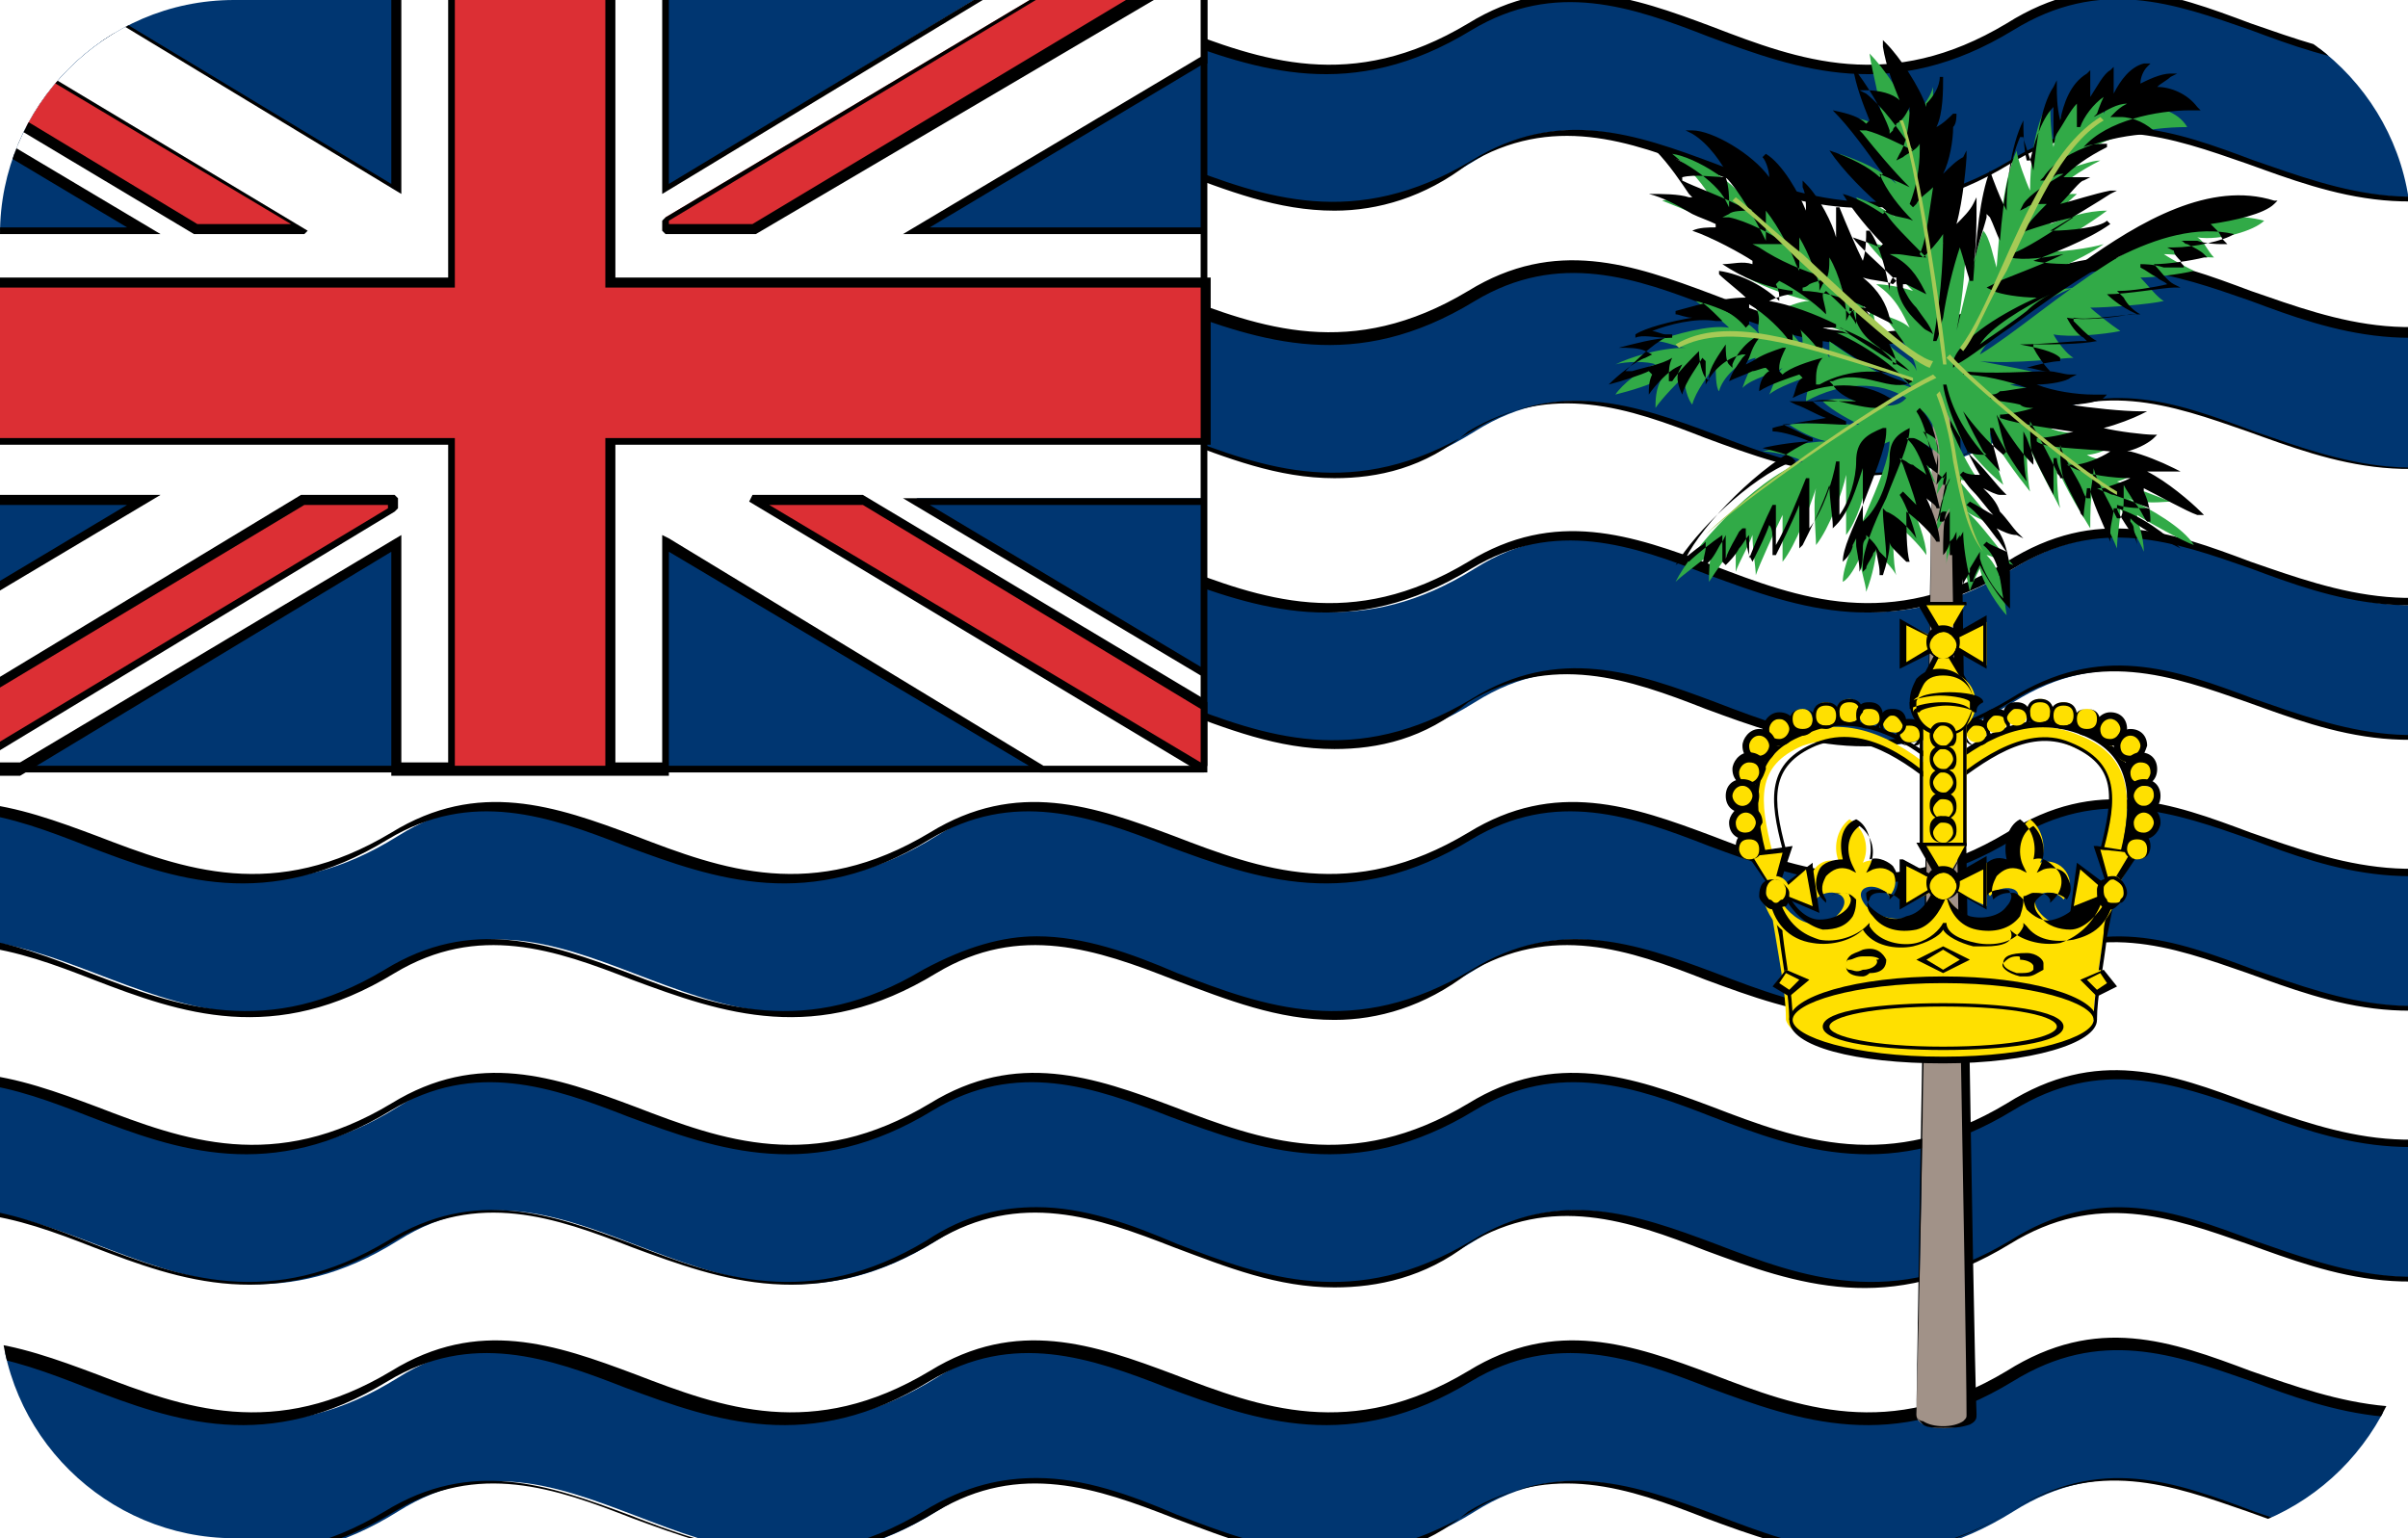 <?xml version="1.0" encoding="utf-8"?>
<!-- Generator: Adobe Illustrator 19.0.0, SVG Export Plug-In . SVG Version: 6.00 Build 0)  -->
<svg version="1.1" id="Layer_1" xmlns="http://www.w3.org/2000/svg" xmlns:xlink="http://www.w3.org/1999/xlink" x="0px" y="0px"
	 viewBox="-269 374 72 46" style="enable-background:new -269 374 72 46;" xml:space="preserve">
<style type="text/css">
	.st0{clip-path:url(#SVGID_2_);}
	.st1{fill:#FFFFFF;}
	.st2{fill:none;stroke:#000000;stroke-width:0.25;}
	.st3{fill:#003671;}
	.st4{fill:#A19288;}
	.st5{fill:#31AA47;}
	.st6{fill:#A6CA56;}
	.st7{fill:#FFE000;}
	.st8{fill:none;stroke:#000000;stroke-width:0.125;}
	.st9{fill:#DC2F34;}
</style>
<g>
	<defs>
		<path id="SVGID_1_" d="M-204,420H-262c-3.8,0-7-3.1-7-7V381c0-3.8,3.1-7,7-7h58.1c3.8,0,7,3.1,7,7V413
			C-197,416.9-200.1,420-204,420z"/>
	</defs>
	<clipPath id="SVGID_2_">
		<use xlink:href="#SVGID_1_"  style="overflow:visible;"/>
	</clipPath>
	<g class="st0">
		<g>
			<polygon class="st1" points="-192.7,421.2 -192.7,372.8 -273.3,372.8 -273.3,421.2 			"/>
		</g>
		<g>
			<path d="M-192.5,421.3h-80.9v-48.7h80.9V421.3z M-273.2,421.1h80.4v-48.2h-80.4V421.1z"/>
		</g>
		<g>
			<path class="st1" d="M-233,397"/>
		</g>
		<g>
			<path class="st2" d="M-233,397"/>
		</g>
		<g>
			<path class="st3" d="M-192.7,419.2c-7,3.7-10.7-3.4-16.1,0c-6.7,4.2-10.7-3.4-16.1,0c-6.7,4.2-10.7-3.4-16.1,0
				c-6.7,4.2-10.7-3.4-16.1,0c-6.7,4.2-10.7-3.4-16.1,0v-4c5.4-3.4,9.4,4.2,16.1,0c5.4-3.4,9.4,4.2,16.1,0c5.4-3.4,9.4,4.2,16.1,0
				c5.4-3.4,9.4,4.2,16.1,0c5.4-3.4,9.2,3.7,16.1,0V419.2L-192.7,419.2z"/>
		</g>
		<g>
			<path d="M-229.1,420.6c-1.7,0-3.2-0.6-4.8-1.2c-2.3-0.9-4.6-1.7-7.1-0.2c-3.6,2.2-6.4,1.2-9.1,0.2c-2.3-0.9-4.6-1.7-7.1-0.2
				c-3.6,2.2-6.4,1.2-9,0.2c-2.3-0.9-4.6-1.7-7.1-0.2l-0.2,0.1v-4.3l0.1,0c2.6-1.6,4.9-0.8,7.3,0.1c2.6,1,5.3,2,8.8-0.1
				c2.6-1.6,4.9-0.8,7.3,0.1c2.6,1,5.3,2,8.8-0.1c2.6-1.6,4.9-0.8,7.3,0.1c2.6,1,5.3,2,8.8-0.1c2.6-1.6,4.9-0.8,7.3,0.1
				c2.6,1,5.3,2,8.8-0.1c2.7-1.7,4.9-0.9,7.3,0c2.6,0.9,5.3,1.9,8.8,0l0.2-0.1v4.3l-0.1,0c-3.7,2-6.5,0.9-9,0
				c-2.3-0.8-4.5-1.6-7.1,0c-3.6,2.2-6.4,1.2-9.1,0.2c-2.3-0.9-4.6-1.7-7.1-0.2C-226.4,420.3-227.8,420.6-229.1,420.6z M-238,418.2
				c1.4,0,2.8,0.5,4.2,1.1c2.6,1,5.3,2,8.8-0.1c2.6-1.6,4.9-0.8,7.3,0.1c2.6,1,5.3,2,8.8-0.1c2.7-1.7,4.9-0.9,7.3,0
				c2.6,0.9,5.2,1.9,8.7,0v-3.8c-3.6,1.8-6.4,0.8-8.8-0.1c-2.3-0.8-4.5-1.6-7.1,0c-3.6,2.2-6.4,1.2-9.1,0.2
				c-2.3-0.9-4.6-1.7-7.1-0.2c-3.6,2.2-6.4,1.2-9.1,0.2c-2.3-0.9-4.6-1.7-7.1-0.2c-3.6,2.2-6.4,1.2-9.1,0.2
				c-2.3-0.9-4.6-1.7-7.1-0.2c-3.6,2.2-6.4,1.2-9,0.2c-2.3-0.9-4.5-1.7-7-0.2v3.7c2.5-1.5,4.8-0.6,7.1,0.3c2.6,1,5.3,2,8.8-0.1
				c2.6-1.6,4.9-0.8,7.3,0.1c2.6,1,5.3,2,8.8-0.1C-240.1,418.4-239,418.2-238,418.2z"/>
		</g>
		<g>
			<path class="st3" d="M-192.7,411.1c-7,3.7-10.7-3.4-16.1,0c-6.7,4.2-10.7-3.4-16.1,0c-6.7,4.2-10.7-3.4-16.1,0
				c-6.7,4.2-10.7-3.4-16.1,0c-6.7,4.2-10.7-3.4-16.1,0v-4c5.4-3.4,9.4,4.2,16.1,0c5.4-3.4,9.4,4.2,16.1,0c5.4-3.4,9.4,4.2,16.1,0
				c5.4-3.4,9.4,4.2,16.1,0c5.4-3.4,9.2,3.7,16.1,0V411.1L-192.7,411.1z"/>
		</g>
		<g>
			<path d="M-229.1,412.5c-1.7,0-3.2-0.6-4.8-1.2c-2.3-0.9-4.6-1.7-7.1-0.2c-3.6,2.2-6.4,1.2-9.1,0.2c-2.3-0.9-4.6-1.7-7.1-0.2
				c-3.6,2.2-6.4,1.2-9,0.2c-2.3-0.9-4.6-1.7-7.1-0.2l-0.2,0.1V407l0.1,0c2.6-1.6,4.9-0.8,7.3,0.1c2.6,1,5.3,2,8.8-0.1
				c2.6-1.6,4.9-0.8,7.3,0.1c2.6,1,5.3,2,8.8-0.1c2.6-1.6,4.9-0.8,7.3,0.1c2.6,1,5.3,2,8.8-0.1c2.6-1.6,4.9-0.8,7.3,0.1
				c2.6,1,5.3,2,8.8-0.1c2.7-1.7,4.9-0.9,7.3,0c2.6,0.9,5.2,1.9,8.8,0l0.2-0.1v4.3l-0.1,0c-3.7,2-6.5,0.9-9,0
				c-2.3-0.8-4.5-1.6-7.1,0c-3.6,2.2-6.4,1.2-9.1,0.2c-2.3-0.9-4.6-1.7-7.1-0.2C-226.4,412.2-227.8,412.5-229.1,412.5z M-238,410.1
				c1.4,0,2.8,0.5,4.2,1.1c2.6,1,5.3,2,8.8-0.1c2.6-1.6,4.9-0.8,7.3,0.1c2.6,1,5.3,2,8.8-0.1c2.7-1.7,4.9-0.9,7.3,0
				c2.6,0.9,5.2,1.9,8.7,0v-3.8c-3.6,1.8-6.4,0.8-8.8-0.1c-2.3-0.8-4.5-1.6-7.1,0c-3.6,2.2-6.4,1.2-9,0.2c-2.3-0.9-4.6-1.7-7.1-0.2
				c-3.6,2.2-6.4,1.2-9.1,0.2c-2.3-0.9-4.6-1.7-7.1-0.2c-3.6,2.2-6.4,1.2-9.1,0.2c-2.3-0.9-4.6-1.7-7.1-0.2c-3.6,2.2-6.4,1.2-9,0.2
				c-2.3-0.9-4.5-1.7-7-0.2v3.7c2.5-1.5,4.8-0.6,7.1,0.3c2.6,1,5.3,2,8.8-0.1c2.6-1.6,4.9-0.8,7.3,0.1c2.6,1,5.3,2,8.8-0.1
				C-240.1,410.3-239,410.1-238,410.1z"/>
		</g>
		<g>
			<path class="st3" d="M-192.7,403c-7,3.7-10.7-3.4-16.1,0c-6.7,4.2-10.7-3.4-16.1,0c-6.7,4.2-10.7-3.4-16.1,0
				c-6.7,4.2-10.7-3.4-16.1,0c-6.7,4.2-10.7-3.4-16.1,0v-4c5.4-3.4,9.4,4.2,16.1,0c5.4-3.4,9.4,4.2,16.1,0c5.4-3.4,9.4,4.2,16.1,0
				c5.4-3.4,9.4,4.2,16.1,0c5.4-3.4,9.2,3.7,16.1,0V403L-192.7,403z"/>
		</g>
		<g>
			<path d="M-229.1,404.5c-1.7,0-3.2-0.6-4.8-1.2c-2.3-0.9-4.6-1.7-7.1-0.2c-3.6,2.2-6.4,1.2-9.1,0.2c-2.3-0.9-4.6-1.7-7.1-0.2
				c-3.6,2.2-6.4,1.2-9,0.2c-2.3-0.9-4.6-1.7-7.1-0.2l-0.2,0.1v-4.3l0.1,0c2.6-1.6,4.9-0.8,7.3,0.1c2.6,1,5.3,2,8.8-0.1
				c2.6-1.6,4.9-0.8,7.3,0.1c2.6,1,5.3,2,8.8-0.1c2.6-1.6,4.9-0.8,7.3,0.1c2.6,1,5.3,2,8.8-0.1c2.6-1.6,4.9-0.8,7.3,0.1
				c2.6,1,5.3,2,8.8-0.1c2.7-1.7,4.9-0.9,7.3,0c2.6,0.9,5.3,1.9,8.8,0l0.2-0.1v4.3l-0.1,0c-3.7,2-6.5,0.9-9,0
				c-2.3-0.8-4.5-1.6-7.1,0c-3.6,2.2-6.4,1.2-9.1,0.2c-2.3-0.9-4.6-1.7-7.1-0.2C-226.4,404.1-227.8,404.5-229.1,404.5z M-238,402
				c1.4,0,2.8,0.5,4.2,1.1c2.6,1,5.3,2,8.8-0.1c2.6-1.6,4.9-0.8,7.3,0.1c2.6,1,5.3,2,8.8-0.1c2.7-1.7,4.9-0.9,7.3,0
				c2.6,0.9,5.2,1.9,8.7,0v-3.8c-3.6,1.8-6.4,0.8-8.8-0.1c-2.3-0.8-4.5-1.6-7.1,0c-3.6,2.2-6.4,1.2-9.1,0.2
				c-2.3-0.9-4.6-1.7-7.1-0.2c-3.6,2.2-6.4,1.2-9.1,0.2c-2.3-0.9-4.6-1.7-7.1-0.2c-3.6,2.2-6.4,1.2-9.1,0.2
				c-2.3-0.9-4.6-1.7-7.1-0.2c-3.6,2.2-6.4,1.2-9,0.2c-2.3-0.9-4.5-1.7-7-0.2v3.7c2.5-1.5,4.8-0.6,7.1,0.3c2.6,1,5.3,2,8.8-0.1
				c2.6-1.6,4.9-0.8,7.3,0.1c2.6,1,5.3,2,8.8-0.1C-240.1,402.3-239,402-238,402z"/>
		</g>
		<g>
			<path class="st3" d="M-192.7,395c-7,3.7-10.7-3.4-16.1,0c-6.7,4.2-10.7-3.4-16.1,0c-6.7,4.2-10.7-3.4-16.1,0
				c-6.7,4.2-10.7-3.4-16.1,0c-6.7,4.2-10.7-3.4-16.1,0v-4c5.4-3.4,9.4,4.2,16.1,0c5.4-3.4,9.4,4.2,16.1,0c5.4-3.4,9.4,4.2,16.1,0
				c5.4-3.4,9.4,4.2,16.1,0c5.4-3.4,9.2,3.7,16.1,0V395L-192.7,395z"/>
		</g>
		<g>
			<path d="M-229.1,396.4c-1.7,0-3.2-0.6-4.8-1.2c-2.3-0.9-4.6-1.7-7.1-0.2c-3.6,2.2-6.4,1.2-9.1,0.2c-2.3-0.9-4.6-1.7-7.1-0.2
				c-3.6,2.2-6.4,1.2-9,0.2c-2.3-0.9-4.6-1.7-7.1-0.2l-0.2,0.1v-4.3l0.1,0c2.6-1.6,4.9-0.8,7.3,0.1c2.6,1,5.3,2,8.8-0.1
				c2.6-1.6,4.9-0.8,7.3,0.1c2.6,1,5.3,2,8.8-0.1c2.6-1.6,4.9-0.8,7.3,0.1c2.6,1,5.3,2,8.8-0.1c2.6-1.6,4.9-0.8,7.3,0.1
				c2.6,1,5.3,2,8.8-0.1c2.7-1.7,4.9-0.9,7.3,0c2.6,0.9,5.3,1.9,8.8,0l0.2-0.1v4.3l-0.1,0c-3.7,2-6.5,0.9-9,0
				c-2.3-0.8-4.5-1.6-7.1,0c-3.6,2.2-6.4,1.2-9.1,0.2c-2.3-0.9-4.6-1.7-7.1-0.2C-226.4,396.1-227.8,396.4-229.1,396.4z M-238,393.9
				c1.4,0,2.8,0.5,4.2,1.1c2.6,1,5.3,2,8.8-0.1c2.6-1.6,4.9-0.8,7.3,0.1c2.6,1,5.3,2,8.8-0.1c2.7-1.7,4.9-0.9,7.3,0
				c2.6,0.9,5.2,1.9,8.7,0v-3.8c-3.6,1.8-6.4,0.8-8.8-0.1c-2.3-0.8-4.5-1.6-7.1,0c-3.6,2.2-6.4,1.2-9.1,0.2
				c-2.3-0.9-4.6-1.7-7.1-0.2c-3.6,2.2-6.4,1.2-9.1,0.2c-2.3-0.9-4.6-1.7-7.1-0.2c-3.6,2.2-6.4,1.2-9.1,0.2
				c-2.3-0.9-4.6-1.7-7.1-0.2c-3.6,2.2-6.4,1.2-9,0.2c-2.3-0.9-4.5-1.7-7-0.2v3.7c2.5-1.5,4.8-0.6,7.1,0.3c2.6,1,5.3,2,8.8-0.1
				c2.6-1.6,4.9-0.8,7.3,0.1c2.6,1,5.3,2,8.8-0.1C-240.1,394.2-239,393.9-238,393.9z"/>
		</g>
		<g>
			<path class="st3" d="M-192.7,386.9c-7,3.7-10.7-3.4-16.1,0c-6.7,4.2-10.7-3.4-16.1,0c-6.7,4.2-10.7-3.4-16.1,0
				c-6.7,4.2-10.7-3.4-16.1,0c-6.7,4.2-10.7-3.4-16.1,0v-4c5.4-3.4,9.4,4.2,16.1,0c5.4-3.4,9.4,4.2,16.1,0c5.4-3.4,9.4,4.2,16.1,0
				c5.4-3.4,9.4,4.2,16.1,0c5.4-3.4,9.2,3.7,16.1,0V386.9L-192.7,386.9z"/>
		</g>
		<g>
			<path d="M-229.1,388.3c-1.7,0-3.2-0.6-4.8-1.2c-2.3-0.9-4.6-1.7-7.1-0.2c-3.6,2.2-6.4,1.2-9.1,0.2c-2.3-0.9-4.6-1.7-7.1-0.2
				c-3.6,2.2-6.4,1.2-9,0.2c-2.3-0.9-4.6-1.7-7.1-0.2l-0.2,0.1v-4.3l0.1,0c2.6-1.6,4.9-0.8,7.3,0.1c2.6,1,5.3,2,8.8-0.1
				c2.6-1.6,4.9-0.8,7.3,0.1c2.6,1,5.3,2,8.8-0.1c2.6-1.6,4.9-0.8,7.3,0.1c2.6,1,5.3,2,8.8-0.1c2.6-1.6,4.9-0.8,7.3,0.1
				c2.6,1,5.3,2,8.8-0.1c2.7-1.7,4.9-0.9,7.3,0c2.6,0.9,5.2,1.9,8.8,0l0.2-0.1v4.3l-0.1,0c-3.7,2-6.5,0.9-9,0
				c-2.3-0.8-4.5-1.6-7.1,0c-3.6,2.2-6.4,1.2-9.1,0.2c-2.3-0.9-4.6-1.7-7.1-0.2C-226.4,388-227.8,388.3-229.1,388.3z M-238,385.9
				c1.4,0,2.8,0.5,4.2,1.1c2.6,1,5.3,2,8.8-0.1c2.6-1.6,4.9-0.8,7.3,0.1c2.6,1,5.3,2,8.8-0.1c2.7-1.7,4.9-0.9,7.3,0
				c2.6,0.9,5.2,1.9,8.7,0v-3.8c-3.6,1.8-6.4,0.8-8.8-0.1c-2.3-0.8-4.5-1.6-7.1,0c-3.6,2.2-6.4,1.2-9,0.2c-2.3-0.9-4.6-1.7-7.1-0.2
				c-3.6,2.2-6.4,1.2-9.1,0.2c-2.3-0.9-4.6-1.7-7.1-0.2c-3.6,2.2-6.4,1.2-9.1,0.2c-2.3-0.9-4.6-1.7-7.1-0.2c-3.6,2.2-6.4,1.2-9,0.2
				c-2.3-0.9-4.5-1.7-7-0.2v3.7c2.5-1.5,4.8-0.6,7.1,0.3c2.6,1,5.3,2,8.8-0.1c2.6-1.6,4.9-0.8,7.3,0.1c2.6,1,5.3,2,8.8-0.1
				C-240.1,386.1-239,385.9-238,385.9z"/>
		</g>
		<g>
			<path class="st3" d="M-192.7,378.8c-7,3.7-10.7-3.4-16.1,0c-6.7,4.2-10.7-3.4-16.1,0c-6.7,4.2-10.7-3.4-16.1,0
				c-6.7,4.2-10.7-3.4-16.1,0c-6.7,4.2-10.7-3.4-16.1,0v-4c5.4-3.4,9.4,4.2,16.1,0c5.4-3.4,9.4,4.2,16.1,0c5.4-3.4,9.4,4.2,16.1,0
				c5.4-3.4,9.4,4.2,16.1,0c5.4-3.4,9.2,3.7,16.1,0V378.8L-192.7,378.8z"/>
		</g>
		<g>
			<path d="M-229.1,380.3c-1.7,0-3.2-0.6-4.8-1.2c-2.3-0.9-4.6-1.7-7.1-0.2c-3.6,2.2-6.4,1.2-9.1,0.2c-2.3-0.9-4.6-1.7-7.1-0.2
				c-3.6,2.2-6.4,1.2-9,0.2c-2.3-0.9-4.6-1.7-7.1-0.2l-0.2,0.1v-4.3l0.1,0c2.6-1.6,4.9-0.8,7.3,0.1c2.6,1,5.3,2,8.8-0.1
				c2.6-1.6,4.9-0.8,7.3,0.1c2.6,1,5.3,2,8.8-0.1c2.6-1.6,4.9-0.8,7.3,0.1c2.6,1,5.3,2,8.8-0.1c2.6-1.6,4.9-0.8,7.3,0.1
				c2.6,1,5.3,2,8.8-0.1c2.7-1.7,4.9-0.9,7.3,0c2.6,0.9,5.2,1.9,8.8,0l0.2-0.1v4.3l-0.1,0c-3.7,2-6.5,0.9-9,0
				c-2.3-0.8-4.5-1.6-7.1,0c-3.6,2.2-6.4,1.2-9.1,0.2c-2.3-0.9-4.6-1.7-7.1-0.2C-226.4,379.9-227.8,380.3-229.1,380.3z M-238,377.8
				c1.4,0,2.8,0.5,4.2,1.1c2.6,1,5.3,2,8.8-0.1c2.6-1.6,4.9-0.8,7.3,0.1c2.6,1,5.3,2,8.8-0.1c2.7-1.7,4.9-0.9,7.3,0
				c2.6,0.9,5.2,1.9,8.7,0V375c-3.6,1.8-6.4,0.8-8.8-0.1c-2.3-0.8-4.5-1.6-7.1,0c-3.6,2.2-6.4,1.2-9.1,0.2c-2.3-0.9-4.6-1.7-7.1-0.2
				c-3.6,2.2-6.4,1.2-9.1,0.2c-2.3-0.9-4.6-1.7-7.1-0.2c-3.6,2.2-6.4,1.2-9.1,0.2c-2.3-0.9-4.6-1.7-7.1-0.2c-3.6,2.2-6.4,1.2-9,0.2
				c-2.3-0.9-4.5-1.7-7-0.2v3.7c2.5-1.5,4.8-0.6,7.1,0.3c2.6,1,5.3,2,8.8-0.1c2.6-1.6,4.9-0.8,7.3,0.1c2.6,1,5.3,2,8.8-0.1
				C-240.1,378.1-239,377.8-238,377.8z"/>
		</g>
		<g>
			<path class="st4" d="M-211.2,385.9c-0.1,6.6-0.3,23.5-0.5,30.4c0,0.6,1.7,0.5,1.7,0c-0.1-6.9-0.4-23.8-0.5-30.4H-211.2
				L-211.2,385.9z"/>
		</g>
		<g>
			<path d="M-210.9,416.7c-0.2,0-0.5,0-0.6-0.1c-0.1-0.1-0.2-0.2-0.2-0.3c0.1-6.7,0.4-23.7,0.5-30.4l0-0.1h0.8l0,0.1
				c0.1,7.5,0.4,28,0.5,30.4c0,0.1,0,0.2-0.2,0.3C-210.4,416.7-210.6,416.7-210.9,416.7z M-211.2,386c-0.1,6.7-0.3,23.6-0.5,30.3
				c0,0.1,0.1,0.2,0.2,0.2c0.3,0.2,0.9,0.2,1.2,0c0.1-0.1,0.1-0.1,0.1-0.2c0-2.3-0.4-22.8-0.5-30.3H-211.2z"/>
		</g>
		<g>
			<path class="st5" d="M-213.1,375.6c0.4,0.4,1.1,1.4,1.3,2c0.1-0.2,0.5-0.6,0.6-1c0,0.4,0,1.3-0.2,1.7c0.2-0.1,0.5-0.4,0.6-0.5
				c-0.1,0.5-0.1,1.4-0.4,2c0.2-0.2,0.6-0.5,0.7-0.7c0,0.5-0.2,1.7-0.4,2.2c0.2-0.2,0.5-0.5,0.7-0.8c0,1.2-0.1,2.4-0.3,3.4
				c0.2-0.8,0.5-2.2,0.8-3c0.2,0.2,0.3,0.8,0.4,1.1c0.1-1.3,0.2-2.6,0.6-3.5c0,0.2,0.3,1,0.4,1.2c0-0.7,0.1-2,0.6-2.7
				c0,0.2,0,0.8,0.1,1.4c0.1-0.6,0.3-1.4,0.8-1.7c0,0.3,0,0.7,0,0.9c0.1-0.3,0.4-0.8,0.7-1c0,0.2,0,0.5,0,0.8c0.2-0.4,0.5-0.9,0.9-1
				c-0.1,0.1-0.2,0.5-0.3,0.7c0.3-0.1,0.6-0.3,1.1-0.3c-0.1,0.1-0.4,0.3-0.5,0.4c0.4,0,1,0.1,1.3,0.6c-1.2,0-2.9,0.3-3.5,1.2
				c0.2,0,0.6-0.2,0.9-0.2c-0.6,0.3-1.2,0.7-1.5,1.1c0.2-0.1,0.6-0.1,0.8-0.1c-0.1,0.1-0.6,0.5-0.8,0.9c0.5-0.2,1.1-0.4,1.7-0.4
				c-0.4,0.3-1.6,1.1-2.1,1.2c0.5,0.1,1.7-0.1,2-0.2c-0.7,0.5-2,1-2.5,1.2c0.3,0.1,1.2,0.2,1.6,0.1c-0.8,0.3-2.5,1.3-2.8,2
				c2-1.2,5.5-4.8,8.5-4c-0.3,0.3-1.3,0.6-2,0.5c0.2,0.1,0.3,0.4,0.5,0.6c-0.3,0-1.2-0.1-1.5-0.1c0.3,0.2,0.7,0.4,0.9,0.5
				c-0.4,0.1-1.2,0.2-1.6,0.2c0.2,0.2,0.5,0.6,0.7,0.7c-0.4,0.1-1.7,0.2-2.2,0.2c0.1,0.1,0.6,0.5,0.9,0.7c-0.5,0.1-1.5,0.2-2,0.1
				c0.1,0.2,0.4,0.6,0.6,0.7c-0.3,0-1.8,0.2-2.8,0.1c0.5,0.1,1.7,0.3,2.2,0.5c-0.3,0-1.1,0.2-1.3,0.2c0.3,0.1,1.3,0.2,1.6,0.3
				c-0.1,0.1-1,0.2-1.3,0.2c0.6,0.3,1.8,0.4,2.3,0.5c-0.1,0.1-1,0.3-1.4,0.3c0.3,0.2,1.6,0.2,2.4,0.3c-0.2,0.1-0.9,0.5-1.3,0.5
				c0.3,0.2,1.3,0.3,1.8,0.3c-0.1,0.1-0.5,0.4-0.9,0.5c0.3,0.1,1.1,0.4,1.6,0.6c-0.2,0-0.8,0.1-1.3-0.1c0.7,0.3,1.7,0.9,2,1.4
				c-0.3-0.1-1.4-0.7-1.7-0.9c0,0.2,0.2,0.6,0.2,1.1c-0.1-0.3-0.6-1.1-0.7-1.3c0,0.4-0.1,0.8-0.1,1.2c-0.2-0.5-0.7-1.4-0.7-1.8
				c-0.1,0.2-0.1,0.8-0.1,1.2c-0.3-0.5-1-1.6-1-2c0,0.2,0,1,0.1,1.4c-0.2-0.4-0.7-1.3-1-2c0,0.2,0,1.1,0.1,1.5
				c-0.4-0.5-1-1.3-1.2-1.8c0,0.4,0.3,1.3,0.4,1.6c-0.6-0.5-1.6-1.5-1.9-2.8c0.1,0.8,0.9,2.4,1.2,2.7c-0.1,0-0.5,0-0.7-0.1
				c0.3,0.3,0.9,1.1,1.2,1.4c-0.1,0-0.6-0.2-0.9-0.4c0.4,0.3,1,1.2,1.4,1.6c-0.3-0.1-0.7-0.3-0.8-0.3c0.5,0.5,0.5,1.2,0.6,1.8
				c-0.2-0.2-0.7-0.9-0.8-1.4c-0.1,0.2-0.3,0.6-0.3,0.7c-0.1-0.5-0.3-1.3-0.3-1.7c-0.1,0.2-0.4,0.5-0.4,0.9c0-0.3,0-1.3,0.1-1.7
				c-0.1,0.1-0.2,0.4-0.4,0.7c0-0.5,0.3-1.3,0.3-1.6l-0.3,0.5c0.1-0.5,0.3-1.8-0.4-2.5c0.2,0.4,0.4,0.9,0.5,1.3
				c-0.1-0.1-0.5-0.4-0.7-0.4c0.3,0.4,0.4,0.9,0.6,1.3c-0.1-0.2-0.6-0.4-0.7-0.5c0.2,0.4,0.4,1,0.5,1.5c-0.1-0.1-0.5-0.5-0.6-0.5
				c0.2,0.4,0.5,1.2,0.5,1.6c-0.2-0.3-0.7-0.8-1-1c0,0.3,0,1.3,0.1,1.6c-0.1-0.2-0.4-0.5-0.6-0.7c0,0.1-0.1,0.7-0.3,1.2
				c0-0.2-0.2-0.8-0.2-1c-0.1,0.2-0.3,0.6-0.5,0.7c0-0.9,1.4-3.2,1.4-4.2c-0.5,0.2-0.7,0.4-0.7,1c0,0.6-0.3,1.4-0.6,1.8
				c0-0.3,0-1.4,0-1.8c-0.1,0.5-0.5,1.6-0.9,2.1c0-0.3-0.1-1.3,0-1.7c-0.2,0.6-0.6,1.7-1,2.2c0-0.3,0-1,0-1.4
				c-0.2,0.4-0.7,1.5-0.8,1.8c0-0.2-0.1-0.8-0.1-1.2c-0.1,0.3-0.4,0.8-0.5,1.1c0-0.2,0-0.7,0-0.8c-0.2,0.2-0.6,0.8-0.8,1.1
				c0-0.2,0-0.7,0.1-0.9c-0.2,0.2-0.9,0.7-1.1,0.9c0.5-1,2.3-3,3.8-3.6c-0.1-0.1-0.8-0.3-1.2-0.3c0.5-0.1,1.4-0.3,1.9-0.3
				c-0.4-0.1-0.8-0.3-1.1-0.5c0.6-0.1,1.6,0,2.1,0c-0.2-0.1-0.8-0.4-1.1-0.7c0.9-0.3,2,0.5,2.5-0.1c-0.8-0.5-1.9-0.5-3,0.1
				c0-0.2,0.1-0.6,0.3-0.8c-0.4,0.1-1.2,0.4-1.4,0.6c0.1-0.2,0.2-0.6,0.4-0.8c-0.3,0.2-0.9,0.3-1.2,0.6c0.1-0.3,0.2-0.5,0.4-0.9
				c-0.5,0.1-1,0.6-1.1,1c-0.1-0.1-0.1-0.6-0.1-0.8c-0.2,0.3-0.6,0.8-0.7,1.2c-0.1-0.1-0.3-0.6-0.2-0.9c-0.2,0.2-0.7,0.7-0.9,1
				c0-0.2,0-0.6,0.2-0.9c-0.3,0.2-1,0.4-1.4,0.5c0.2-0.3,0.8-0.8,1.2-0.9c-0.2-0.1-0.9-0.1-1.2,0c0.4-0.2,1.3-0.5,2.1-0.5
				c-0.2,0-0.6-0.2-0.9-0.2c0.6-0.2,1.6-0.5,2.2-0.4c-0.2-0.2-0.7-0.6-1-0.8c0.8,0.2,1.6,0.6,1.9,1c-0.1-0.3,0.1-0.4-0.1-0.8
				c0.5,0.2,1.2,0.8,1.4,1.2c0-0.3,0-0.5-0.2-0.8c0.3,0.2,0.8,0.7,1,1.1c0-0.1,0-0.3,0-0.5c0.4,0.3,1.7,1.2,2.5,1.4
				c-0.3-0.3-1.7-1.4-2.7-1.6c0.2,0,0.5-0.1,0.8,0c-0.7-0.3-1.6-0.6-2.2-0.7c0.3-0.1,0.7-0.3,1-0.3c-0.8-0.2-1.6-0.5-2.2-0.9
				c0.3,0,0.7-0.1,1.1,0c-0.3-0.2-1.3-0.8-1.9-1c0.2-0.1,0.7-0.2,0.9-0.1c-0.8-0.4-1.8-0.8-2.3-1c0.4-0.1,1,0,1.5,0
				c-0.2-0.4-0.7-1-1.2-1.4c0.7,0.1,2,0.9,2.3,1.6c0-0.2-0.1-0.7-0.2-0.9c0.5,0.3,1.1,1.4,1.3,1.9c0-0.3,0-0.6,0-0.9
				c0.4,0.4,0.8,1.4,1,1.8c0.1-0.4,0.1-0.9,0-1.1c0.3,0.6,0.7,1.4,0.7,1.8c0.2-0.4,0.2-0.8,0.1-1.1c0.3,0.5,0.6,1.5,0.6,2
				c0.1-0.2,0.1-0.4,0.2-0.6c0,1.4,1.2,1.5,1.3,2c0-0.5-0.8-1.4-1-1.7c0.2,0.1,0.6,0.2,0.8,0.4c-0.2-0.4-0.4-0.9-1-1.3
				c0.3,0,0.8,0.1,1.1,0.2c-0.6-0.6-1.1-1.1-1.4-1.5c0.3,0.1,0.7,0.2,1,0.3c-0.4-0.4-1-1-1.3-1.6c0.3,0.1,1,0.4,1.3,0.7
				c-0.6-0.5-1.3-1.3-1.8-2c0.6,0.2,1.3,0.5,1.7,0.9c-0.4-0.6-1.1-1.5-1.6-2c0.4,0,0.9,0.1,1.2,0.4
				C-212.8,376.8-213,376.3-213.1,375.6L-213.1,375.6z"/>
		</g>
		<g>
			<path d="M-208.9,392.2l-0.1-0.1c-0.2-0.2-0.6-0.8-0.8-1.2c-0.1,0.2-0.2,0.4-0.2,0.5l-0.1,0l0-0.1c-0.1-0.4-0.2-1-0.2-1.4
				c-0.1,0.2-0.3,0.4-0.3,0.7l-0.1,0c0-0.1,0-0.2,0-0.4c0-0.3,0-0.7,0-1c0,0,0,0,0,0.1c-0.1,0.1-0.1,0.2-0.2,0.3l-0.1,0
				c0-0.3,0.1-0.7,0.2-1c0-0.1,0.1-0.2,0.1-0.3l-0.1,0.2l-0.1,0c0-0.1,0-0.2,0.1-0.3l-0.1,0.1c-0.1-0.1-0.4-0.3-0.5-0.4
				c0.2,0.4,0.3,0.9,0.4,1.3l-0.1,0c0-0.1-0.2-0.2-0.3-0.3c0.2,0.4,0.4,1,0.4,1.3l-0.1,0c-0.1-0.2-0.6-0.7-0.9-0.9
				c0,0.4,0,1.2,0.1,1.5l-0.1,0c-0.1-0.1-0.2-0.2-0.3-0.3c-0.1-0.1-0.2-0.2-0.2-0.3c0,0,0,0.1,0,0.1c0,0.2-0.1,0.6-0.2,0.9l-0.1,0
				l0-0.1c0-0.2-0.1-0.5-0.1-0.7c0,0.1-0.1,0.1-0.1,0.2c-0.1,0.2-0.2,0.3-0.2,0.4l-0.1,0.1l0-0.2c0-0.4,0.3-1.2,0.7-2
				c0.3-0.8,0.7-1.6,0.7-2.1c-0.4,0.2-0.6,0.4-0.6,0.9c0,0.6-0.3,1.4-0.7,1.8l-0.1,0.1l0-0.2c0-0.2,0-0.5,0-0.9c0-0.2,0-0.3,0-0.5
				c-0.2,0.6-0.4,1.3-0.8,1.7l-0.1,0.1l0-0.1c0-0.2-0.1-0.8-0.1-1.2c-0.2,0.6-0.6,1.4-0.8,1.8l-0.1,0.1l0-0.2c0-0.2,0-0.5,0-1.1
				c-0.2,0.5-0.6,1.3-0.7,1.5l-0.1,0c0-0.1,0-0.2,0-0.4c0-0.2,0-0.4-0.1-0.5c-0.1,0.3-0.3,0.7-0.4,0.9l-0.1,0.2l-0.1-0.2
				c0-0.1,0-0.4,0-0.6c-0.1,0.1-0.2,0.3-0.3,0.4c-0.1,0.2-0.3,0.4-0.4,0.5l-0.1-0.1c0-0.1,0-0.2,0-0.3c0-0.2,0-0.3,0-0.5
				c-0.3,0.2-0.8,0.6-1,0.8l-0.1-0.1c0.5-1,2.2-2.8,3.7-3.5c-0.2-0.1-0.8-0.3-1.1-0.3l0-0.1c0.3-0.1,1-0.2,1.6-0.3
				c-0.3-0.1-0.6-0.3-0.9-0.4l-0.2-0.1l0.2,0c0.4,0,1.2,0,1.8,0c-0.3-0.1-0.6-0.3-0.7-0.5l-0.1-0.1l0.1,0c0.4-0.2,0.9-0.1,1.3,0
				c0.4,0.1,0.8,0.2,1.1,0c-0.8-0.4-1.9-0.4-2.8,0.1l-0.1,0l0-0.1c0-0.2,0-0.5,0.2-0.7c-0.4,0.1-1,0.3-1.2,0.5l-0.1-0.1l0-0.1
				c0-0.2,0.1-0.4,0.2-0.6c0,0-0.1,0-0.1,0c-0.3,0.1-0.6,0.2-0.9,0.4l-0.2,0.1l0.1-0.2c0.1-0.3,0.2-0.5,0.4-0.7
				c-0.4,0.1-0.8,0.6-0.9,0.9l0,0.1l-0.1-0.1c-0.1-0.1-0.1-0.4-0.1-0.6c-0.2,0.3-0.5,0.7-0.5,1l0,0.1l-0.1-0.1
				c-0.1-0.1-0.2-0.5-0.2-0.8c-0.2,0.2-0.6,0.6-0.8,0.9l-0.1,0c0-0.1,0-0.1,0-0.2c0-0.1,0-0.3,0.1-0.5c-0.3,0.2-0.9,0.3-1.2,0.4
				l-0.2,0l0.1-0.1c0.2-0.2,0.7-0.7,1.1-0.9c-0.3,0-0.7-0.1-0.9,0l0-0.1c0.3-0.2,1.1-0.4,1.7-0.5c-0.2,0-0.4-0.1-0.5-0.1l0-0.1
				c0.4-0.1,1.3-0.4,2.1-0.4c-0.2-0.2-0.6-0.5-0.8-0.7l0-0.1c0.7,0.1,1.4,0.5,1.8,0.9c0,0,0-0.1,0-0.1c0-0.1,0-0.2-0.1-0.4l0.1-0.1
				c0.4,0.2,1,0.6,1.4,1c0-0.2-0.1-0.4-0.1-0.6l0.1-0.1c0.2,0.2,0.7,0.6,0.9,1c0-0.1,0-0.2,0-0.3l0-0.1c-0.1,0-0.1,0-0.2,0l0-0.1
				c0.1,0,0.3,0,0.5,0c-0.6-0.3-1.4-0.5-1.9-0.5l0-0.1c0,0,0.1,0,0.2-0.1c0.2-0.1,0.4-0.1,0.5-0.2c-0.7-0.2-1.4-0.5-2-0.9l-0.2-0.1
				l0.2,0c0,0,0.1,0,0.2,0c0.2,0,0.4,0,0.6,0c-0.4-0.3-1.2-0.7-1.7-0.8l-0.2,0l0.2-0.1c0.1-0.1,0.4-0.1,0.7-0.1
				c-0.1-0.1-0.3-0.1-0.5-0.2c-0.6-0.3-1.2-0.5-1.6-0.7l0-0.1c0.4-0.1,0.9,0,1.4,0c-0.2-0.4-0.6-1-1.1-1.3l-0.2-0.1l0.2,0
				c0.6,0,1.8,0.7,2.3,1.4c0-0.2-0.1-0.5-0.2-0.6l0.1-0.1c0.5,0.3,1,1.2,1.2,1.7c0-0.2,0-0.5-0.1-0.7l0-0.2l0.1,0.1
				c0.4,0.4,0.8,1.2,0.9,1.6c0-0.3,0-0.7,0-0.9l0.1,0c0.2,0.5,0.5,1.2,0.7,1.6c0.1-0.3,0.1-0.7,0.1-0.9l0.1,0
				c0.3,0.4,0.5,1.2,0.6,1.8c0-0.1,0-0.3,0.1-0.4l0.1,0c0,0.8,0.5,1.2,0.8,1.5c0.1,0.1,0.2,0.1,0.3,0.2c-0.1-0.3-0.3-0.5-0.5-0.8
				c-0.2-0.2-0.3-0.4-0.4-0.6l0-0.1l0.1,0c0.2,0.1,0.4,0.2,0.6,0.3c-0.2-0.4-0.4-0.8-0.9-1.1l-0.2-0.1l0.2,0c0.2,0,0.6,0.1,0.9,0.1
				c-0.6-0.6-1-1-1.2-1.3l-0.1-0.1l0.2,0.1c0.2,0.1,0.5,0.1,0.7,0.2c-0.4-0.4-0.8-0.9-1-1.4l-0.1-0.1l0.1,0.1
				c0.2,0.1,0.5,0.2,0.9,0.4c-0.5-0.5-1-1.1-1.4-1.6l-0.1-0.1l0.2,0c0.4,0.1,1,0.4,1.4,0.6c-0.4-0.6-0.9-1.3-1.4-1.7l-0.2-0.1l0.2,0
				c0.4,0,0.8,0.1,1,0.3c-0.2-0.5-0.4-1-0.5-1.6l0-0.2l0.1,0.1c0.4,0.4,1,1.3,1.2,1.9c0,0,0,0,0-0.1c0.2-0.2,0.4-0.5,0.4-0.8l0.1,0
				c0,0.4,0,1.1-0.2,1.5c0.2-0.1,0.4-0.3,0.5-0.4l0.1,0c0,0.1,0,0.3-0.1,0.4c0,0.4-0.1,1-0.3,1.4c0.2-0.2,0.4-0.4,0.6-0.5l0.1-0.2
				l0,0.2c0,0.1-0.1,1.3-0.3,2c0.2-0.2,0.4-0.4,0.5-0.6l0.1-0.2l0,0.2c0,0.6,0,1.3-0.1,1.9c0.1-0.6,0.3-1.1,0.4-1.5l0-0.1l0.1,0.1
				c0.1,0.2,0.2,0.5,0.3,0.7c0.1-1.3,0.3-2.4,0.6-3.1l0.1,0c0,0.1,0.2,0.6,0.3,1c0.1-0.8,0.2-1.9,0.6-2.5l0.1-0.2l0,0.2
				c0,0.2,0,0.6,0.1,1c0.1-0.5,0.3-1.1,0.8-1.4l0.1-0.1l0,0.1c0,0.2,0,0.5,0,0.7c0.2-0.3,0.4-0.7,0.6-0.8l0.1-0.1l0,0.2
				c0,0.1,0,0.4,0,0.6c0.2-0.4,0.5-0.8,0.9-0.9l0.2,0l-0.1,0.1c-0.1,0.1-0.2,0.3-0.2,0.5c0.2-0.1,0.6-0.3,0.9-0.3c0,0,0,0,0,0l0.2,0
				l-0.2,0.1c-0.1,0.1-0.3,0.2-0.4,0.3c0.4,0,0.9,0.2,1.2,0.6l0.1,0.1l-0.1,0c-0.1,0-0.1,0-0.2,0c-1,0-2.5,0.3-3.2,1.1c0,0,0,0,0,0
				c0.2-0.1,0.5-0.1,0.7-0.1l0,0.1c-0.6,0.3-1,0.6-1.3,0.9c0.2,0,0.5,0,0.6,0l0.2,0l-0.2,0.1c-0.1,0-0.4,0.4-0.7,0.7
				c0.4-0.1,1-0.3,1.5-0.4l0.2,0l-0.2,0.1c-0.3,0.2-1.3,0.8-1.8,1.1c0.6,0,1.5-0.1,1.7-0.3l0.1,0.1c-0.7,0.5-1.8,0.9-2.3,1.1
				c0.4,0.1,1,0.1,1.4,0.1l0,0c1.8-1.3,3.9-2.5,5.8-1.9l0.1,0l-0.1,0.1c-0.3,0.3-1.2,0.5-1.9,0.6c0.1,0.1,0.1,0.1,0.2,0.2
				c0.1,0.1,0.1,0.2,0.2,0.3l0.1,0.1l-0.2,0c-0.1,0-0.4,0-0.7-0.1c-0.2,0-0.3,0-0.5,0c0.1,0,0.1,0.1,0.2,0.1
				c0.2,0.1,0.4,0.2,0.5,0.3l0.1,0.1l-0.1,0c-0.4,0.1-1.1,0.2-1.5,0.2l0,0c0.2,0.2,0.4,0.5,0.6,0.6l0.2,0.1l-0.2,0
				c-0.3,0-1.4,0.2-2,0.2c0,0,0,0,0,0c0.2,0.2,0.5,0.4,0.7,0.5l0.2,0.1l-0.2,0c-0.5,0.1-1.4,0.2-1.9,0.1c0.1,0.2,0.3,0.5,0.5,0.6
				l0.1,0.1l-0.2,0c-0.2,0-1.1,0.1-1.8,0.1c0.5,0.1,1,0.2,1.2,0.4l0,0.1c-0.2,0-0.7,0.1-1,0.2c0.2,0,0.4,0.1,0.6,0.1
				c0.3,0,0.5,0.1,0.7,0.1l0.2,0l-0.2,0.1c-0.1,0.1-0.6,0.2-1,0.2c0.5,0.2,1.2,0.3,1.7,0.3c0.1,0,0.2,0,0.3,0l0.1,0l-0.1,0.1
				c-0.1,0.1-0.6,0.2-1,0.2c0.6,0.1,1.6,0.2,2.1,0.2l0.2,0l-0.2,0.1c-0.2,0.1-0.7,0.3-1.1,0.4c0.4,0.1,1.2,0.2,1.5,0.2l0.1,0
				l-0.1,0.1c-0.1,0.1-0.4,0.3-0.8,0.4c0,0,0.1,0,0.1,0c0.4,0.1,0.9,0.3,1.3,0.5l0.2,0.1l-0.2,0c-0.2,0-0.5,0-0.8,0
				c0.6,0.3,1.3,0.9,1.6,1.2l0.1,0.1l-0.2,0c-0.3-0.1-1.2-0.6-1.6-0.8c0,0,0,0,0,0.1c0.1,0.2,0.2,0.5,0.2,0.9l-0.1,0
				c-0.1-0.1-0.2-0.4-0.4-0.6c-0.1-0.2-0.2-0.3-0.3-0.5c0,0.1,0,0.3,0,0.4c0,0.2,0,0.4-0.1,0.6l-0.1,0l-0.1-0.2
				c-0.2-0.4-0.5-0.9-0.6-1.3c0,0.3-0.1,0.6-0.1,0.9l-0.1,0c-0.1-0.1-0.1-0.2-0.2-0.4c-0.2-0.4-0.5-0.8-0.6-1.2c0,0.3,0,0.7,0.1,1
				l-0.1,0c0-0.1-0.1-0.1-0.1-0.2c-0.2-0.4-0.5-1-0.8-1.5c0,0.3,0,0.9,0.1,1.1l0,0.2l-0.1-0.1c-0.3-0.3-0.7-0.9-1-1.4
				c0.1,0.4,0.2,0.9,0.3,1.1l-0.1,0.1c-0.5-0.4-0.9-0.9-1.2-1.3c0.2,0.5,0.5,1,0.6,1.2l0.1,0.1l-0.1,0c0,0,0,0,0,0
				c-0.1,0-0.3,0-0.5-0.1c0.1,0.1,0.2,0.2,0.3,0.3c0.3,0.3,0.6,0.7,0.8,0.9l0.1,0.1l-0.2,0c0,0,0,0,0,0c-0.1,0-0.3-0.1-0.5-0.2
				c0.2,0.2,0.4,0.4,0.5,0.7c0.2,0.2,0.4,0.5,0.5,0.6l0.2,0.2l-0.2-0.1c-0.2,0-0.4-0.1-0.6-0.2c0.3,0.4,0.4,1,0.4,1.4
				c0,0.1,0,0.1,0,0.2L-208.9,392.2z M-209.8,390.5l0,0.2c0.1,0.4,0.4,0.9,0.7,1.2c0,0,0,0,0,0c-0.1-0.5-0.1-1.2-0.6-1.6l0.1-0.1
				c0.1,0.1,0.4,0.2,0.6,0.3c-0.1-0.1-0.2-0.3-0.3-0.4c-0.3-0.4-0.6-0.8-0.9-1l0.1-0.1c0.2,0.1,0.5,0.3,0.7,0.4
				c-0.2-0.2-0.4-0.5-0.6-0.7c-0.2-0.2-0.3-0.4-0.4-0.5l0.1-0.1c0.1,0.1,0.4,0.1,0.5,0.1c-0.3-0.5-1-1.9-1.1-2.7l0.1,0
				c0.2,0.9,0.7,1.7,1.6,2.6c-0.1-0.4-0.3-1.1-0.3-1.3l0.1,0c0.2,0.4,0.6,1.1,1,1.6c-0.1-0.4-0.1-1.1-0.1-1.3l0-0.2l0.1,0.2
				c0.2,0.6,0.6,1.3,0.8,1.7c0-0.4,0-0.9,0-1.1l0.1,0c0,0.3,0.4,1,0.7,1.6c0,0.1,0.1,0.1,0.1,0.2c0-0.3,0.1-0.8,0.1-0.9l0.1,0
				c0,0.3,0.4,1.1,0.6,1.6c0-0.1,0-0.2,0-0.3c0-0.2,0.1-0.5,0.1-0.7l0.1,0c0,0.1,0.2,0.4,0.4,0.7c0.1,0.1,0.2,0.3,0.2,0.4
				c0-0.2-0.1-0.4-0.1-0.5c0-0.1-0.1-0.2-0.1-0.2l0-0.1l0.1,0.1c0.2,0.2,1,0.6,1.4,0.8c-0.4-0.4-1.2-1-1.9-1.2l0-0.1
				c0.3,0.1,0.7,0.1,1,0.1c-0.3-0.1-0.8-0.3-1.1-0.4c-0.1,0-0.2-0.1-0.3-0.1l-0.2-0.1l0.2,0c0.3-0.1,0.6-0.2,0.8-0.3
				c-0.5,0-1.3-0.1-1.7-0.3l-0.2-0.1l0.2,0c0.3,0,0.8-0.2,1.1-0.4c-1-0.1-2-0.1-2.2-0.3l0-0.1c0.3,0,0.8-0.1,1.1-0.2c0,0,0,0-0.1,0
				c-0.6-0.1-1.5-0.2-2.1-0.4l0-0.1c0.2,0,0.7-0.1,1-0.2c-0.1,0-0.3,0-0.4-0.1c-0.4-0.1-0.8-0.1-0.9-0.2l0-0.1c0.1,0,0.2,0,0.3-0.1
				c0.2,0,0.6-0.1,0.8-0.1c-0.5-0.2-1.4-0.4-1.9-0.4l0,0h0l0-0.1c0.8,0.1,2.1,0,2.6,0c-0.2-0.2-0.4-0.5-0.5-0.7l0-0.1l0.1,0
				c0.5,0,1.3,0,1.8-0.1c-0.2-0.1-0.4-0.3-0.5-0.4c-0.1-0.1-0.1-0.1-0.2-0.2l0-0.1c0.4,0.1,1.4-0.1,2-0.1c-0.2-0.1-0.4-0.3-0.5-0.5
				l-0.2-0.2l0.1,0c0.3,0,1-0.1,1.4-0.2c-0.1-0.1-0.2-0.1-0.3-0.2c-0.2-0.1-0.3-0.2-0.5-0.3l0-0.1c0.1,0,0.4,0,0.7,0.1
				c0.2,0,0.4,0,0.6,0c0-0.1-0.1-0.1-0.1-0.2c-0.1-0.1-0.2-0.2-0.2-0.3l-0.2-0.1l0.2,0c0.6,0,1.5-0.2,1.8-0.4
				c-2.2-0.5-4.8,1.4-6.7,2.8c-0.6,0.4-1.2,0.9-1.6,1.1l-0.1,0.1l0-0.2c0.2-0.7,1.6-1.5,2.5-1.9c-0.5,0-1.1-0.1-1.3-0.2l-0.2-0.1
				l0.2-0.1c0.1-0.1,1.3-0.5,2.1-0.9c-0.5,0.1-1.2,0.2-1.6,0.1l0-0.1c0.4-0.1,1.3-0.7,1.9-1.1c-0.5,0.1-1.1,0.3-1.4,0.4l-0.2,0.1
				l0.1-0.1c0.2-0.3,0.5-0.6,0.7-0.8c-0.2,0-0.5,0-0.6,0.1l-0.2,0.1l0.1-0.2c0.2-0.3,0.7-0.6,1.2-0.9c-0.1,0-0.2,0-0.3,0.1
				c-0.1,0-0.2,0-0.2,0.1l-0.2,0l0.1-0.1c0.6-0.9,2.3-1.3,3.4-1.3c0,0,0,0,0,0c-0.3-0.3-0.7-0.5-1.1-0.5c0,0-0.1,0-0.1,0l-0.2,0
				l0.1-0.1c0.1-0.1,0.2-0.2,0.4-0.3c-0.3,0-0.6,0.2-0.8,0.3l-0.2,0.1l0.1-0.1c0,0,0.1-0.3,0.2-0.5c-0.3,0.2-0.6,0.6-0.7,0.9l-0.1,0
				c0-0.2,0-0.5,0-0.7c-0.2,0.2-0.4,0.6-0.6,0.9l-0.1,0.2l0-0.2c0-0.2,0-0.5,0-0.8c-0.4,0.4-0.6,1.2-0.7,1.6l-0.1,0
				c-0.1-0.4-0.1-0.9-0.1-1.2c-0.4,0.8-0.5,2-0.5,2.5l0,0.2l-0.1-0.2c-0.1-0.2-0.3-0.7-0.4-1c-0.3,0.8-0.4,1.9-0.5,3.3l-0.1,0
				c-0.1-0.3-0.2-0.7-0.3-1c-0.2,0.6-0.4,1.4-0.5,2.1c-0.1,0.3-0.1,0.5-0.2,0.7l-0.1,0c0.2-1.1,0.3-2.2,0.3-3.2
				c-0.2,0.3-0.4,0.5-0.6,0.7l-0.1-0.1c0.2-0.4,0.3-1.4,0.4-2c-0.2,0.2-0.4,0.3-0.5,0.5l-0.1,0.1l-0.1-0.1c0.2-0.5,0.3-1.1,0.3-1.6
				c0-0.1,0-0.1,0-0.2c-0.1,0.2-0.4,0.3-0.5,0.4l-0.2,0.1l0.1-0.2c0.2-0.3,0.3-0.9,0.3-1.4c-0.1,0.2-0.2,0.4-0.4,0.5
				c0,0.1-0.1,0.1-0.1,0.2l-0.1,0.1l0-0.1c-0.2-0.6-0.7-1.4-1.1-1.9c0.1,0.6,0.3,1.1,0.5,1.6l-0.1,0.1c-0.2-0.2-0.5-0.3-1-0.4
				c0.5,0.5,1,1.2,1.5,1.9l-0.1,0.1c-0.3-0.3-0.9-0.6-1.5-0.8c0.4,0.6,1.1,1.3,1.7,1.8l-0.1,0.1c-0.3-0.2-0.8-0.5-1.2-0.6
				c0.3,0.5,0.8,1.1,1.2,1.5l-0.1,0.1c-0.2-0.1-0.5-0.2-0.8-0.3c0.2,0.3,0.7,0.7,1.3,1.3l-0.1,0.1c-0.2-0.1-0.6-0.1-0.9-0.2
				c0.5,0.4,0.7,0.8,0.8,1.2l0.1,0.2l-0.2-0.1c-0.2-0.1-0.4-0.2-0.6-0.3c0.1,0.1,0.2,0.3,0.3,0.4c0.3,0.4,0.6,0.9,0.6,1.2l-0.1,0
				c0-0.2-0.2-0.3-0.4-0.5c-0.3-0.2-0.7-0.5-0.8-1.2c0,0.1-0.1,0.2-0.1,0.2l-0.1,0.2l0-0.2c0-0.4-0.2-1.2-0.5-1.7
				c0,0.3,0,0.6-0.2,0.8l-0.1,0.2l0-0.2c-0.1-0.3-0.3-0.9-0.6-1.4c0,0.3,0,0.5,0,0.8l0,0.2l-0.1-0.2c-0.1-0.3-0.5-1.1-0.9-1.6
				c0,0.2,0,0.5,0,0.7l0,0.2l-0.1-0.2c-0.2-0.4-0.7-1.3-1.1-1.7c0.1,0.3,0.1,0.6,0.1,0.7l0,0.2l-0.1-0.2c-0.3-0.6-1.4-1.3-2.1-1.5
				c0.4,0.4,0.8,1,1,1.3l0.1,0.1l-0.1,0c-0.3-0.1-0.8-0.1-1.2-0.1c0.4,0.1,0.8,0.3,1.3,0.6c0.2,0.1,0.5,0.2,0.7,0.3l0,0.1
				c-0.2,0-0.5,0-0.7,0.1c0.6,0.2,1.5,0.7,1.8,0.9l0,0.1c-0.3-0.1-0.6,0-0.9,0c0.6,0.4,1.3,0.7,2.1,0.8l0,0.1
				c-0.2,0-0.5,0.1-0.7,0.2c0.6,0.1,1.4,0.4,2,0.7l0,0.1c-0.1,0-0.3,0-0.4,0c1,0.3,2.2,1.2,2.4,1.5l0.2,0.2l-0.2-0.1
				c-0.7-0.2-1.6-0.8-2.2-1.2c-0.1-0.1-0.2-0.1-0.2-0.1c0,0.1,0,0.2,0,0.2c0,0.1,0,0.1,0,0.1l-0.1,0.1c-0.2-0.3-0.6-0.7-0.9-0.9
				c0.1,0.2,0.1,0.4,0.1,0.6l-0.1,0c-0.2-0.3-0.7-0.8-1.2-1.1c0,0.1,0,0.2,0,0.3c0,0.1,0,0.2,0,0.3l-0.1,0.1
				c-0.3-0.4-0.9-0.7-1.5-0.9c0.3,0.2,0.5,0.4,0.7,0.6l0.1,0.1l-0.2,0c-0.6-0.1-1.4,0.1-1.9,0.3c0.1,0,0.3,0.1,0.4,0.1
				c0.1,0,0.1,0,0.2,0l0,0.1c-0.5,0-1.2,0.2-1.6,0.3c0.3,0,0.6,0,0.8,0.1l0.2,0.1l-0.2,0.1c-0.3,0.1-0.8,0.5-1.1,0.8
				c0.4-0.1,1-0.3,1.2-0.4l0.1,0.1c-0.1,0.2-0.1,0.4-0.1,0.6c0.2-0.3,0.6-0.7,0.8-0.8l0.2-0.1l-0.1,0.2c-0.1,0.2,0,0.5,0.1,0.7
				c0.1-0.4,0.5-0.9,0.6-1.1l0.1,0.1c0,0.2,0,0.5,0,0.7c0.2-0.4,0.6-0.8,1.1-0.9l0.1,0l-0.1,0.1c-0.2,0.3-0.3,0.4-0.4,0.7
				c0.2-0.1,0.5-0.2,0.7-0.3c0.1,0,0.3-0.1,0.4-0.1l0.1,0.1c-0.2,0.1-0.3,0.4-0.3,0.6c0.3-0.2,0.9-0.4,1.2-0.5l0.1,0.1
				c-0.2,0.1-0.2,0.4-0.3,0.6c1-0.5,2.1-0.5,2.9,0l0.1,0l0,0.1c-0.3,0.3-0.7,0.2-1.2,0.1c-0.4-0.1-0.8-0.2-1.2-0.1
				c0.3,0.3,0.8,0.5,1,0.6l0,0.1c-0.5,0-1.3-0.1-1.9,0c0.3,0.1,0.6,0.3,0.9,0.4l0,0.1c-0.4,0-1.1,0.1-1.5,0.2
				c0.4,0.1,0.8,0.2,0.9,0.3l0.1,0.1l-0.1,0c-1.3,0.5-2.9,2.1-3.5,3.1c0.3-0.2,0.6-0.5,0.8-0.6l0.1-0.1l0,0.2c0,0.1-0.1,0.4-0.1,0.6
				c0,0,0,0.1,0,0.1c0.1-0.1,0.1-0.2,0.2-0.3c0.2-0.2,0.3-0.5,0.4-0.6l0.1-0.2l0,0.2c0,0.1,0,0.3,0,0.5c0.1-0.3,0.3-0.6,0.4-0.8
				l0.1-0.1l0.1,0c0,0.2,0,0.5,0.1,0.8c0,0,0,0.1,0,0.1c0.2-0.5,0.5-1.2,0.7-1.6l0.1,0c0,0.6,0,1,0,1.2c0.3-0.5,0.7-1.5,0.9-2l0.1,0
				c0,0.3,0,1.1,0,1.5c0.4-0.5,0.7-1.4,0.8-2l0.1,0c0,0.2,0,0.6,0,0.9c0,0.3,0,0.5,0,0.7c0.3-0.4,0.5-1.1,0.5-1.6
				c0-0.6,0.3-0.8,0.8-1l0.1,0l0,0.1c0,0.5-0.4,1.4-0.7,2.2c-0.3,0.7-0.6,1.3-0.6,1.7c0,0,0.1-0.1,0.1-0.1c0.1-0.1,0.2-0.3,0.2-0.4
				l0.1-0.2l0,0.2c0,0.1,0.1,0.5,0.1,0.8c0.1-0.2,0.1-0.5,0.1-0.7c0-0.1,0-0.2,0.1-0.3l0-0.1l0.1,0.1c0.1,0.1,0.2,0.2,0.3,0.4
				c0.1,0.1,0.1,0.1,0.2,0.2c0-0.4-0.1-1.1-0.1-1.4l0-0.1l0.1,0.1c0.3,0.1,0.7,0.5,0.9,0.8c-0.1-0.4-0.3-1-0.5-1.3l0.1-0.1
				c0,0,0.1,0.1,0.1,0.1c0.1,0.1,0.2,0.2,0.3,0.3c-0.1-0.4-0.3-0.9-0.4-1.2l-0.1-0.2l0.2,0.1c0,0,0.1,0.1,0.2,0.1
				c0.1,0.1,0.3,0.2,0.4,0.3c-0.1-0.3-0.3-0.8-0.5-1l-0.1-0.1l0.2,0c0.1,0,0.4,0.2,0.5,0.3c-0.1-0.4-0.2-0.8-0.4-1.1l0.1-0.1
				c0.6,0.6,0.6,1.6,0.5,2.3l0.3-0.4l0,0.2c0,0.1-0.1,0.4-0.1,0.6c-0.1,0.2-0.1,0.5-0.2,0.7c0,0,0,0,0,0c0.1-0.1,0.1-0.3,0.2-0.3
				l0.1,0c-0.1,0.3-0.1,0.8-0.1,1.3c0.1-0.1,0.2-0.3,0.2-0.4c0,0,0.1-0.1,0.1-0.1l0.1-0.2l0,0.2c0,0.3,0.1,0.9,0.2,1.4
				c0-0.1,0.1-0.2,0.2-0.4c0,0,0-0.1,0-0.1L-209.8,390.5z M-211.5,386.9c0.2,0.3,0.3,0.7,0.4,1l0,0.1c0-0.2,0.1-0.5,0-0.8l0,0
				C-211.1,387.1-211.3,387-211.5,386.9z M-214,383.8c0.1,0,0.2,0.1,0.3,0.2c0.5,0.3,1.2,0.8,1.8,1.1
				C-212.3,384.7-213.2,384.1-214,383.8z M-207.7,382.8c-0.8,0.4-1.8,1-2.1,1.5c0.4-0.3,0.9-0.6,1.4-1
				C-208.2,383.1-207.9,382.9-207.7,382.8z"/>
		</g>
		<g>
			<path class="st6" d="M-209.7,390.5c-0.5-0.6-0.7-1.7-0.9-2.7c-0.1-0.8-0.3-1.5-0.5-2l0.1-0.1c0.2,0.5,0.4,1.3,0.5,2
				C-210.3,388.8-210.1,389.9-209.7,390.5L-209.7,390.5z M-218,390L-218,390c0.9-1,5-3.9,6.8-4.8l0.1,0.1
				C-213,386.2-217.1,389.1-218,390z M-205.7,388.8c-1-0.5-4-3-5.1-4.1l0.1-0.1c1,1.1,4.1,3.6,5,4.1L-205.7,388.8z M-211.8,385.4
				c-0.3-0.1-0.6-0.2-0.9-0.3c-2.3-0.7-4.6-1.5-6.1-0.7l-0.1-0.1c1.5-0.9,3.8-0.1,6.2,0.7c0.3,0.1,0.6,0.2,0.9,0.3L-211.8,385.4z
				 M-211.3,385c-0.6-0.2-2.4-1.8-4-3.3c-0.8-0.8-1.6-1.5-1.9-1.7l0.1-0.1c0.4,0.3,1.1,1,2,1.7c1.5,1.4,3.3,3.1,3.9,3.2L-211.3,385z
				 M-210.9,384.9c-0.2-1.5-0.8-6.1-1.3-7.3l0.1,0c0.5,1.3,1.2,6.1,1.3,7.3L-210.9,384.9z M-210.3,384.5l-0.1-0.1
				c0.4-0.5,0.8-1.4,1.2-2.3c0.8-1.8,1.7-3.8,3-4.6l0.1,0.1c-1.3,0.8-2.1,2.8-2.9,4.5C-209.6,383.1-209.9,384-210.3,384.5z"/>
		</g>
		<g>
			<path class="st7" d="M-210.9,405.7c2.5,0,4.5-0.5,4.5-1.2c0-1.1,0.4-2.7,0.5-3.8c-0.4,1.3-1.7,1.7-2.6,0.8
				c-0.6,0.6-1.7,0.9-2.5-0.2c-0.7,1.1-1.9,0.8-2.5,0.2c-0.8,0.9-2.2,0.5-2.6-0.8c0.1,1.1,0.5,2.7,0.5,3.8
				C-215.4,405.2-213.4,405.7-210.9,405.7L-210.9,405.7z"/>
		</g>
		<g>
			<path d="M-210.9,405.8c-2.6,0-4.6-0.5-4.6-1.3c0-0.7-0.2-1.7-0.3-2.5c-0.1-0.5-0.2-0.9-0.2-1.3l0.1,0c0.2,0.6,0.6,1.1,1.2,1.2
				c0.5,0.1,0.9,0,1.3-0.4l0,0l0,0c0.3,0.3,0.8,0.5,1.3,0.5c0.4,0,0.8-0.3,1.1-0.7l0.1-0.1l0.1,0.1c0.3,0.4,0.6,0.7,1.1,0.7
				c0.5,0.1,1-0.2,1.3-0.5l0,0l0,0c0.4,0.4,0.8,0.5,1.3,0.4c0.5-0.1,1-0.6,1.2-1.2l0.1,0c0,0.4-0.1,0.8-0.2,1.3
				c-0.1,0.9-0.3,1.8-0.3,2.5C-206.3,405.2-208.3,405.8-210.9,405.8z M-215.8,401.1c0,0.3,0.1,0.5,0.1,0.8c0.1,0.9,0.3,1.8,0.3,2.6
				c0,0.5,1.8,1.1,4.5,1.1s4.5-0.6,4.5-1.1c0-0.7,0.2-1.7,0.3-2.6c0-0.3,0.1-0.5,0.1-0.8c-0.2,0.4-0.6,0.7-1.1,0.8
				c-0.5,0.1-1,0-1.4-0.4c-0.4,0.3-0.9,0.5-1.4,0.5c-0.4,0-0.8-0.3-1.1-0.7c-0.3,0.4-0.7,0.6-1.1,0.7c-0.5,0-1-0.1-1.4-0.5
				c-0.4,0.4-0.9,0.5-1.4,0.4C-215.2,401.9-215.5,401.6-215.8,401.1z"/>
		</g>
		<g>
			<path class="st7" d="M-210.9,401.6c0.1,0.7,1.9,1.1,2.4,0.1c0.5,0.7,2.3,0.8,2.8-0.9l-0.4-0.1c-0.5,1.1-1.4,1.2-1.9,0.6
				c-0.5-0.6,0.4-0.8,0.7-0.4c0.5-0.6-0.1-1.3-0.7-1.1c0.2-0.4,0.1-1-0.3-1.3c-0.4,0.3-0.5,0.9-0.4,1.3c-0.6-0.3-1.2,0.4-0.8,1
				c0.3-0.4,1.2-0.3,0.7,0.3c-0.5,0.7-1.9,0.6-2.2-0.9c-0.2,1.5-1.6,1.5-2.2,0.9c-0.5-0.6,0.3-0.8,0.7-0.3c0.5-0.6-0.2-1.3-0.8-1
				c0.2-0.4,0.1-1-0.4-1.3c-0.4,0.3-0.5,0.9-0.3,1.3c-0.6-0.3-1.2,0.5-0.7,1.1c0.3-0.4,1.2-0.2,0.7,0.4c-0.5,0.6-1.4,0.4-1.9-0.6
				l-0.4,0.1c0.4,1.7,2.2,1.6,2.8,0.9C-212.8,402.6-211,402.3-210.9,401.6L-210.9,401.6z"/>
		</g>
		<g>
			<path d="M-209.6,402.3c-0.1,0-0.3,0-0.4,0c-0.4-0.1-0.8-0.3-0.9-0.5c-0.1,0.2-0.5,0.4-0.9,0.5c-0.5,0.1-1.2,0-1.5-0.5
				c-0.3,0.3-0.9,0.5-1.5,0.4c-0.7-0.1-1.2-0.6-1.3-1.4l0-0.1l0.5-0.1l0,0c0.2,0.5,0.6,0.9,1,0.9c0.3,0,0.6-0.1,0.8-0.3
				c0.1-0.1,0.2-0.3,0.1-0.4c0-0.1-0.1-0.1-0.3-0.1c0,0,0,0,0,0c-0.1,0-0.3,0.1-0.4,0.2l0,0.1l-0.1-0.1c-0.3-0.3-0.2-0.7-0.1-0.9
				c0.1-0.2,0.4-0.3,0.7-0.3c-0.1-0.4-0.1-1,0.4-1.2l0,0l0,0c0.4,0.2,0.5,0.8,0.4,1.2c0.3-0.1,0.6,0.1,0.7,0.2
				c0.2,0.3,0.2,0.6,0,0.9l-0.1,0.1l0-0.1c-0.1-0.2-0.3-0.2-0.5-0.2c-0.1,0-0.2,0.1-0.2,0.1c0,0.1,0,0.2,0.1,0.4
				c0.3,0.3,0.7,0.5,1.1,0.3c0.5-0.1,0.8-0.6,0.9-1.2h0.1c0.1,0.6,0.4,1,0.9,1.2c0.4,0.1,0.9,0,1.1-0.3c0.1-0.1,0.2-0.3,0.1-0.4
				c0-0.1-0.1-0.1-0.2-0.1c-0.1,0-0.4,0-0.5,0.2l0,0.1l-0.1-0.1c-0.2-0.3-0.2-0.7,0-0.9c0.2-0.2,0.4-0.3,0.7-0.2
				c-0.1-0.4,0-1,0.4-1.2l0,0l0,0c0.4,0.3,0.5,0.8,0.4,1.2c0.3-0.1,0.5,0.1,0.7,0.3c0.2,0.2,0.2,0.6-0.1,0.9l-0.1,0.1l0-0.1
				c-0.1-0.2-0.3-0.2-0.5-0.2c-0.1,0-0.2,0.1-0.3,0.1c0,0.1,0,0.2,0.1,0.4c0.2,0.2,0.5,0.4,0.8,0.3c0.4-0.1,0.8-0.4,1-0.9l0,0
				l0.5,0.1l0,0.1c-0.2,0.7-0.7,1.2-1.3,1.4c-0.6,0.1-1.2-0.1-1.5-0.4C-208.7,402.2-209.2,402.3-209.6,402.3z M-210.9,401.6h0.1
				c0,0.3,0.4,0.5,0.9,0.6c0.5,0.1,1.2,0,1.4-0.5l0-0.1l0.1,0.1c0.3,0.4,0.8,0.5,1.4,0.4c0.4-0.1,1-0.3,1.2-1.2l-0.2,0
				c-0.3,0.5-0.7,0.9-1.1,0.9c-0.3,0-0.7-0.1-0.9-0.4c-0.2-0.2-0.2-0.4-0.1-0.5c0.1-0.1,0.2-0.2,0.4-0.2c0.2,0,0.4,0.1,0.5,0.2
				c0.2-0.3,0.1-0.5,0-0.7c-0.1-0.2-0.4-0.3-0.7-0.2l-0.2,0.1l0.1-0.2c0.2-0.4,0.1-0.9-0.2-1.2c-0.4,0.2-0.5,0.8-0.3,1.2l0.1,0.2
				l-0.2-0.1c-0.3-0.1-0.5,0-0.7,0.2c-0.1,0.2-0.2,0.4-0.1,0.7c0.2-0.2,0.4-0.2,0.6-0.2c0.1,0,0.2,0.1,0.3,0.2c0,0.1,0,0.2-0.1,0.5
				c-0.3,0.4-0.8,0.5-1.3,0.4c-0.5-0.1-0.8-0.5-0.9-1c-0.2,0.5-0.5,0.9-0.9,1c-0.5,0.1-1,0-1.3-0.4c-0.2-0.2-0.2-0.4-0.1-0.5
				c0-0.1,0.1-0.2,0.3-0.2c0.2,0,0.4,0,0.6,0.2c0.2-0.3,0.1-0.5-0.1-0.7c-0.2-0.2-0.4-0.3-0.7-0.2l-0.2,0.1l0.1-0.2
				c0.2-0.4,0.1-0.9-0.3-1.2c-0.4,0.3-0.4,0.8-0.2,1.2l0.1,0.2l-0.2-0.1c-0.3-0.1-0.5,0-0.7,0.2c-0.1,0.2-0.2,0.4,0,0.7
				c0.1-0.1,0.3-0.2,0.5-0.2c0.2,0,0.3,0.1,0.4,0.2c0,0.1,0,0.3-0.1,0.5c-0.2,0.3-0.5,0.4-0.9,0.4c-0.4-0.1-0.8-0.4-1.1-0.9l-0.2,0
				c0.3,0.9,0.9,1.1,1.2,1.2c0.5,0.1,1.1-0.1,1.4-0.4l0.1-0.1l0,0.1c0.3,0.5,1,0.6,1.4,0.5C-211.3,402.1-211,401.8-210.9,401.6z"/>
		</g>
		<g>
			<path class="st7" d="M-210.9,397.7c1.1-0.9,2.5-2,3.8-1.4c1.5,0.6,1.3,1.6,0.9,3.2l0.6,0.1c0.4-1.8,0.3-3-1.2-3.6
				c-1.6-0.7-3,0.1-4.3,1.1c-1.2-1-2.6-1.8-4.3-1.1c-1.5,0.6-1.6,1.9-1.2,3.6l0.6-0.1c-0.4-1.6-0.5-2.6,0.9-3.2
				C-213.3,395.7-211.9,396.8-210.9,397.7L-210.9,397.7z"/>
		</g>
		<g>
			<path d="M-205.4,399.6l-0.8-0.1l0-0.1c0.4-1.6,0.5-2.5-0.9-3.1c-1.3-0.5-2.5,0.4-3.8,1.4l0,0l0,0c-1.2-1-2.5-1.9-3.8-1.4
				c-1.4,0.6-1.3,1.6-0.9,3.1l0,0.1l-0.8,0.1l0-0.1c-0.4-1.5-0.5-3,1.2-3.7c1.7-0.7,3.2,0.2,4.3,1.1c1.1-0.9,2.5-1.8,4.3-1.1
				C-204.9,396.6-205,398.1-205.4,399.6L-205.4,399.6z M-213.9,395.7c-0.4,0-0.8,0.1-1.2,0.3c-1.3,0.5-1.6,1.6-1.1,3.5l0.5-0.1
				c-0.4-1.5-0.5-2.6,1-3.2c1.5-0.6,3,0.6,3.8,1.4c0.8-0.7,2.4-2,3.8-1.4c1.5,0.6,1.4,1.7,1,3.2l0.5,0.1c0.5-2,0.1-3-1.1-3.5
				c-1.7-0.7-3.1,0.2-4.2,1.1l0,0l0,0C-211.7,396.4-212.7,395.7-213.9,395.7z"/>
		</g>
		<g>
			<polyline class="st7" points="-215.9,400.7 -215.5,399.4 -216.7,399.5 -215.9,400.7 			"/>
		</g>
		<g>
			<path d="M-215.9,400.8l-0.9-1.3l1.4-0.2L-215.9,400.8z M-216.6,399.6l0.6,1l0.3-1.1L-216.6,399.6z"/>
		</g>
		<g>
			<polyline class="st7" points="-215.9,400.7 -214.7,401.2 -214.9,399.9 -215.9,400.7 			"/>
		</g>
		<g>
			<path d="M-214.6,401.3l-1.4-0.6l1.2-0.9l0,0.1L-214.6,401.3z M-215.8,400.7l1,0.4l-0.2-1.1L-215.8,400.7z"/>
		</g>
		<g>
			<path class="st7" d="M-215.8,401.1c0.2,0,0.3-0.2,0.3-0.5c0-0.2-0.2-0.4-0.4-0.4c-0.2,0-0.3,0.2-0.3,0.5
				C-216.2,401-216,401.1-215.8,401.1L-215.8,401.1z"/>
		</g>
		<g>
			<path d="M-215.9,401.2c-0.1,0-0.2,0-0.3-0.1c-0.1-0.1-0.2-0.2-0.2-0.3c0-0.3,0.1-0.5,0.4-0.5c0.1,0,0.2,0,0.3,0.1
				c0.1,0.1,0.2,0.2,0.2,0.3c0,0.1,0,0.3-0.1,0.4C-215.6,401.1-215.7,401.1-215.9,401.2L-215.9,401.2
				C-215.9,401.2-215.9,401.2-215.9,401.2z M-215.9,400.3C-215.9,400.3-215.9,400.3-215.9,400.3c-0.2,0-0.3,0.2-0.3,0.4
				c0,0.1,0.1,0.2,0.1,0.2c0.1,0,0.1,0.1,0.2,0.1l0,0c0.1,0,0.1-0.1,0.2-0.1c0.1-0.1,0.1-0.2,0.1-0.3c0-0.1-0.1-0.2-0.1-0.2
				C-215.8,400.3-215.9,400.3-215.9,400.3z"/>
		</g>
		<g>
			<path class="st7" d="M-215.9,400.7"/>
		</g>
		<g>
			<path class="st8" d="M-215.9,400.7"/>
		</g>
		<g>
			<polygon class="st7" points="-215.5,403.7 -215,403.2 -215.6,403 -215.9,403.4 			"/>
		</g>
		<g>
			<path d="M-215.5,403.8l-0.5-0.3l0.4-0.5l0.7,0.3L-215.5,403.8z M-215.8,403.4l0.3,0.2l0.3-0.3l-0.4-0.2L-215.8,403.4z"/>
		</g>
		<g>
			<path class="st7" d="M-213.2,402.5c-0.7,0.1-0.6,0.7,0.1,0.6C-212.4,403-212.5,402.4-213.2,402.5L-213.2,402.5z"/>
		</g>
		<g>
			<path d="M-213.3,403.2c-0.3,0-0.5-0.1-0.5-0.3c0-0.1,0-0.2,0.1-0.3c0.1-0.1,0.2-0.1,0.4-0.2c0.4-0.1,0.6,0.1,0.7,0.3
				c0,0.2-0.1,0.4-0.5,0.4C-213.2,403.2-213.3,403.2-213.3,403.2z M-213.1,402.6c0,0-0.1,0-0.2,0c-0.2,0-0.3,0.1-0.4,0.1
				c-0.1,0-0.1,0.1-0.1,0.2c0,0.1,0.1,0.1,0.1,0.1c0.1,0,0.2,0.1,0.4,0c0.3,0,0.5-0.2,0.4-0.3C-212.7,402.7-212.9,402.6-213.1,402.6
				z"/>
		</g>
		<g>
			<path class="st7" d="M-211.9,395.6c-0.4,0-0.4,0.6,0,0.6C-211.4,396.2-211.4,395.6-211.9,395.6L-211.9,395.6z"/>
		</g>
		<g>
			<path d="M-211.9,396.3c-0.3,0-0.4-0.2-0.4-0.4c0-0.1,0-0.2,0.1-0.3c0.1-0.1,0.2-0.1,0.3-0.1c0.3,0,0.4,0.2,0.4,0.4
				c0,0.1,0,0.2-0.1,0.3C-211.6,396.3-211.7,396.3-211.9,396.3z M-211.9,395.7c-0.1,0-0.2,0-0.2,0.1c0,0-0.1,0.1-0.1,0.2
				c0,0.1,0.1,0.3,0.3,0.3c0.1,0,0.1,0,0.2-0.1c0,0,0.1-0.1,0.1-0.2C-211.6,395.8-211.7,395.7-211.9,395.7z"/>
		</g>
		<g>
			<path class="st7" d="M-213.7,394.9c-0.5,0-0.5,0.7,0,0.7S-213.3,394.9-213.7,394.9L-213.7,394.9z"/>
		</g>
		<g>
			<path d="M-213.7,395.7c-0.3,0-0.4-0.2-0.4-0.4s0.1-0.4,0.4-0.4c0.3,0,0.4,0.2,0.4,0.4S-213.5,395.7-213.7,395.7z M-213.7,395
				c-0.2,0-0.3,0.1-0.3,0.3s0.1,0.3,0.3,0.3s0.3-0.1,0.3-0.3S-213.5,395-213.7,395z"/>
		</g>
		<g>
			<path class="st7" d="M-215.8,395.5c-0.5,0-0.5,0.8,0,0.8C-215.3,396.2-215.3,395.5-215.8,395.5L-215.8,395.5z"/>
		</g>
		<g>
			<path d="M-215.8,396.3c-0.3,0-0.5-0.2-0.5-0.5c0-0.2,0.2-0.5,0.5-0.5s0.5,0.2,0.5,0.5C-215.4,396.1-215.5,396.3-215.8,396.3z
				 M-215.8,395.5c-0.2,0-0.3,0.2-0.3,0.3c0,0.2,0.1,0.3,0.3,0.3s0.3-0.2,0.3-0.3C-215.5,395.7-215.6,395.5-215.8,395.5z"/>
		</g>
		<g>
			<path class="st7" d="M-212.4,395.3c-0.4,0-0.4,0.6,0,0.6C-212,396-212,395.3-212.4,395.3L-212.4,395.3z"/>
		</g>
		<g>
			<path d="M-212.4,396c-0.3,0-0.4-0.2-0.4-0.4c0-0.1,0-0.2,0.1-0.3c0.1-0.1,0.2-0.1,0.3-0.1c0.3,0,0.4,0.2,0.4,0.4
				c0,0.1,0,0.2-0.1,0.3C-212.2,396-212.3,396-212.4,396z M-212.4,395.4c-0.1,0-0.1,0-0.2,0.1c0,0-0.1,0.1-0.1,0.2
				c0,0.1,0.1,0.3,0.3,0.3c0.1,0,0.1,0,0.2-0.1c0,0,0.1-0.1,0.1-0.2C-212.2,395.5-212.3,395.4-212.4,395.4z"/>
		</g>
		<g>
			<path class="st7" d="M-213.1,395.1c-0.4,0-0.4,0.6,0,0.6C-212.6,395.7-212.6,395.1-213.1,395.1L-213.1,395.1z"/>
		</g>
		<g>
			<path d="M-213.1,395.8c-0.3,0-0.4-0.2-0.4-0.4c0-0.1,0-0.2,0.1-0.3c0.1-0.1,0.2-0.1,0.3-0.1c0.3,0,0.4,0.2,0.4,0.4
				c0,0.1,0,0.2-0.1,0.3C-212.8,395.8-212.9,395.8-213.1,395.8z M-213.1,395.2c-0.1,0-0.2,0-0.2,0.1c0,0-0.1,0.1-0.1,0.2
				c0,0.1,0.1,0.3,0.3,0.3c0.1,0,0.1,0,0.2-0.1c0,0,0.1-0.1,0.1-0.2C-212.8,395.3-212.9,395.2-213.1,395.2z"/>
		</g>
		<g>
			<path class="st7" d="M-214.4,395c-0.5,0-0.5,0.7,0,0.7S-214,395-214.4,395L-214.4,395z"/>
		</g>
		<g>
			<path d="M-214.4,395.8c-0.3,0-0.4-0.2-0.4-0.4s0.1-0.4,0.4-0.4c0.3,0,0.4,0.2,0.4,0.4S-214.2,395.8-214.4,395.8z M-214.4,395.1
				c-0.2,0-0.3,0.1-0.3,0.3s0.1,0.3,0.3,0.3s0.3-0.1,0.3-0.3S-214.2,395.1-214.4,395.1z"/>
		</g>
		<g>
			<path class="st7" d="M-215.1,395.2c-0.5,0-0.5,0.7,0,0.7C-214.7,395.9-214.7,395.2-215.1,395.2L-215.1,395.2z"/>
		</g>
		<g>
			<path d="M-215.1,396c-0.3,0-0.4-0.2-0.4-0.4s0.1-0.4,0.4-0.4s0.4,0.2,0.4,0.4S-214.9,396-215.1,396z M-215.1,395.2
				c-0.2,0-0.3,0.1-0.3,0.3s0.1,0.3,0.3,0.3s0.3-0.1,0.3-0.3S-214.9,395.2-215.1,395.2z"/>
		</g>
		<g>
			<path class="st7" d="M-216.4,396c-0.5,0-0.5,0.8,0,0.8C-215.9,396.8-215.9,396-216.4,396L-216.4,396z"/>
		</g>
		<g>
			<path d="M-216.4,396.8c-0.3,0-0.5-0.2-0.5-0.5c0-0.2,0.2-0.5,0.5-0.5s0.5,0.2,0.5,0.5C-215.9,396.6-216.1,396.8-216.4,396.8z
				 M-216.4,396c-0.2,0-0.3,0.2-0.3,0.3c0,0.2,0.1,0.3,0.3,0.3s0.3-0.2,0.3-0.3C-216.1,396.2-216.2,396-216.4,396z"/>
		</g>
		<g>
			<path class="st7" d="M-216.7,396.7c-0.5,0-0.5,0.8,0,0.8S-216.2,396.7-216.7,396.7L-216.7,396.7z"/>
		</g>
		<g>
			<path d="M-216.7,397.5c-0.3,0-0.5-0.2-0.5-0.5c0-0.2,0.2-0.5,0.5-0.5s0.5,0.2,0.5,0.5C-216.3,397.3-216.4,397.5-216.7,397.5z
				 M-216.7,396.8c-0.2,0-0.3,0.2-0.3,0.3c0,0.2,0.1,0.3,0.3,0.3s0.3-0.2,0.3-0.3C-216.4,396.9-216.5,396.8-216.7,396.8z"/>
		</g>
		<g>
			<path class="st7" d="M-216.9,397.5c-0.5,0-0.5,0.8,0,0.8C-216.4,398.2-216.4,397.5-216.9,397.5L-216.9,397.5z"/>
		</g>
		<g>
			<path d="M-216.9,398.3c-0.3,0-0.5-0.2-0.5-0.5s0.2-0.5,0.5-0.5s0.5,0.2,0.5,0.5S-216.6,398.3-216.9,398.3z M-216.9,397.5
				c-0.2,0-0.3,0.2-0.3,0.3s0.1,0.3,0.3,0.3s0.3-0.2,0.3-0.3S-216.7,397.5-216.9,397.5z"/>
		</g>
		<g>
			<path class="st7" d="M-216.8,398.2c-0.5,0-0.5,0.8,0,0.8S-216.3,398.2-216.8,398.2L-216.8,398.2z"/>
		</g>
		<g>
			<path d="M-216.8,399.1c-0.3,0-0.5-0.2-0.5-0.5c0-0.2,0.2-0.5,0.5-0.5s0.5,0.2,0.5,0.5C-216.4,398.8-216.6,399.1-216.8,399.1z
				 M-216.8,398.3c-0.2,0-0.3,0.2-0.3,0.3c0,0.2,0.1,0.3,0.3,0.3s0.3-0.2,0.3-0.3C-216.5,398.5-216.6,398.3-216.8,398.3z"/>
		</g>
		<g>
			<path class="st7" d="M-216.7,399c-0.5,0-0.5,0.7,0,0.7C-216.2,399.7-216.2,399-216.7,399L-216.7,399z"/>
		</g>
		<g>
			<path d="M-216.7,399.7c-0.3,0-0.4-0.2-0.4-0.4c0-0.2,0.1-0.4,0.4-0.4s0.4,0.2,0.4,0.4C-216.3,399.5-216.4,399.7-216.7,399.7z
				 M-216.7,399.1c-0.2,0-0.3,0.1-0.3,0.3c0,0.1,0.1,0.3,0.3,0.3s0.3-0.1,0.3-0.3C-216.4,399.2-216.5,399.1-216.7,399.1z"/>
		</g>
		<g>
			<polyline class="st7" points="-205.8,400.7 -206.3,399.4 -205.1,399.5 -205.8,400.7 			"/>
		</g>
		<g>
			<path d="M-205.9,400.8l-0.5-1.5l0.1,0l1.3,0.2l-0.1,0.1L-205.9,400.8z M-206.2,399.4l0.3,1.1l0.6-1L-206.2,399.4z"/>
		</g>
		<g>
			<polyline class="st7" points="-205.8,400.7 -207,401.2 -206.9,399.9 -205.8,400.7 			"/>
		</g>
		<g>
			<path d="M-207.1,401.3l0.2-1.5l1.2,0.9L-207.1,401.3z M-206.8,400l-0.2,1.1l1-0.4L-206.8,400z"/>
		</g>
		<g>
			<path class="st7" d="M-205.9,401.1c-0.2,0-0.3-0.2-0.3-0.5c0-0.2,0.2-0.4,0.4-0.4c0.2,0,0.3,0.2,0.3,0.5
				C-205.5,401-205.7,401.1-205.9,401.1L-205.9,401.1z"/>
		</g>
		<g>
			<path d="M-205.9,401.2C-205.9,401.2-205.9,401.2-205.9,401.2L-205.9,401.2c-0.2,0-0.3-0.1-0.3-0.2c-0.1-0.1-0.1-0.2-0.1-0.4
				c0-0.1,0.1-0.3,0.2-0.3c0.1-0.1,0.2-0.1,0.3-0.1c0.2,0,0.4,0.3,0.4,0.5c0,0.1-0.1,0.3-0.2,0.3
				C-205.7,401.1-205.8,401.2-205.9,401.2z M-205.8,400.3c-0.1,0-0.1,0-0.2,0.1c-0.1,0.1-0.1,0.1-0.1,0.2c0,0.1,0,0.2,0.1,0.3
				c0,0.1,0.1,0.1,0.2,0.1l0,0c0.1,0,0.2,0,0.2-0.1c0.1-0.1,0.1-0.1,0.1-0.2C-205.5,400.5-205.6,400.4-205.8,400.3
				C-205.8,400.3-205.8,400.3-205.8,400.3z"/>
		</g>
		<g>
			<path class="st7" d="M-205.8,400.7"/>
		</g>
		<g>
			<path class="st8" d="M-205.8,400.7"/>
		</g>
		<g>
			<polygon class="st7" points="-206.3,403.7 -206.7,403.2 -206.2,403 -205.9,403.4 			"/>
		</g>
		<g>
			<path d="M-206.3,403.8l-0.5-0.5l0.7-0.3l0.4,0.5L-206.3,403.8z M-206.6,403.3l0.3,0.3l0.3-0.2l-0.2-0.3L-206.6,403.3z"/>
		</g>
		<g>
			<path class="st7" d="M-208.5,402.5c0.7,0.1,0.6,0.7-0.1,0.6C-209.3,403-209.2,402.4-208.5,402.5L-208.5,402.5z"/>
		</g>
		<g>
			<path d="M-208.4,403.2c-0.1,0-0.1,0-0.2,0c-0.4-0.1-0.6-0.3-0.5-0.4c0-0.2,0.2-0.3,0.7-0.3c0.3,0,0.5,0.2,0.5,0.3
				c0,0.1,0,0.2,0,0.2C-208.1,403.1-208.2,403.2-208.4,403.2z M-208.7,402.6c-0.2,0-0.3,0.1-0.4,0.2c0,0.1,0.1,0.2,0.4,0.3
				c0.3,0,0.4,0,0.5-0.1c0,0,0-0.1,0-0.1c0-0.1-0.2-0.2-0.4-0.2l0,0C-208.6,402.6-208.6,402.6-208.7,402.6z"/>
		</g>
		<g>
			<path class="st7" d="M-209.9,395.6c0.4,0,0.4,0.6,0,0.6C-210.3,396.2-210.3,395.6-209.9,395.6L-209.9,395.6z"/>
		</g>
		<g>
			<path d="M-209.9,396.3c-0.3,0-0.4-0.2-0.4-0.4c0-0.1,0-0.2,0.1-0.3c0.1-0.1,0.2-0.1,0.3-0.1c0.3,0,0.4,0.2,0.4,0.4
				c0,0.1,0,0.2-0.1,0.3C-209.7,396.3-209.8,396.3-209.9,396.3z M-209.9,395.7c-0.1,0-0.1,0-0.2,0.1c0,0-0.1,0.1-0.1,0.2
				c0,0.1,0.1,0.3,0.3,0.3c0.1,0,0.1,0,0.2-0.1c0,0,0.1-0.1,0.1-0.2C-209.6,395.8-209.7,395.7-209.9,395.7z"/>
		</g>
		<g>
			<path class="st7" d="M-208,394.9c0.5,0,0.5,0.7,0,0.7C-208.5,395.7-208.5,394.9-208,394.9L-208,394.9z"/>
		</g>
		<g>
			<path d="M-208,395.7c-0.3,0-0.4-0.2-0.4-0.4s0.1-0.4,0.4-0.4c0.3,0,0.4,0.2,0.4,0.4S-207.7,395.7-208,395.7z M-208,395
				c-0.2,0-0.3,0.1-0.3,0.3s0.1,0.3,0.3,0.3s0.3-0.1,0.3-0.3S-207.8,395-208,395z"/>
		</g>
		<g>
			<path class="st7" d="M-205.9,395.5c0.5,0,0.5,0.8,0,0.8C-206.5,396.2-206.5,395.5-205.9,395.5L-205.9,395.5z"/>
		</g>
		<g>
			<path d="M-205.9,396.3c-0.3,0-0.5-0.2-0.5-0.5c0-0.2,0.2-0.5,0.5-0.5s0.5,0.2,0.5,0.5C-205.5,396.1-205.6,396.3-205.9,396.3z
				 M-205.9,395.5c-0.2,0-0.3,0.2-0.3,0.3c0,0.2,0.1,0.3,0.3,0.3s0.3-0.2,0.3-0.3C-205.6,395.7-205.7,395.5-205.9,395.5z"/>
		</g>
		<g>
			<path class="st7" d="M-209.3,395.3c0.4,0,0.4,0.6,0,0.6C-209.7,396-209.7,395.3-209.3,395.3L-209.3,395.3z"/>
		</g>
		<g>
			<path d="M-209.3,396c-0.3,0-0.4-0.2-0.4-0.4c0-0.1,0-0.2,0.1-0.3c0.1-0.1,0.2-0.1,0.3-0.1c0.3,0,0.4,0.2,0.4,0.4
				c0,0.1,0,0.2-0.1,0.3C-209.1,396-209.2,396-209.3,396z M-209.3,395.4c-0.1,0-0.1,0-0.2,0.1c0,0-0.1,0.1-0.1,0.2
				c0,0.1,0.1,0.3,0.3,0.3c0.1,0,0.1,0,0.2-0.1c0,0,0.1-0.1,0.1-0.2C-209,395.5-209.1,395.4-209.3,395.4z"/>
		</g>
		<g>
			<path class="st7" d="M-208.7,395.1c0.4,0,0.4,0.6,0,0.6C-209.1,395.7-209.1,395.1-208.7,395.1L-208.7,395.1z"/>
		</g>
		<g>
			<path d="M-208.7,395.8c-0.3,0-0.4-0.2-0.4-0.4c0-0.1,0-0.2,0.1-0.3c0.1-0.1,0.2-0.1,0.3-0.1c0.3,0,0.4,0.2,0.4,0.4
				c0,0.1,0,0.2-0.1,0.3C-208.5,395.8-208.6,395.8-208.7,395.8z M-208.7,395.2c-0.1,0-0.1,0-0.2,0.1c0,0-0.1,0.1-0.1,0.2
				c0,0.1,0.1,0.3,0.3,0.3c0.1,0,0.1,0,0.2-0.1c0,0,0.1-0.1,0.1-0.2C-208.4,395.3-208.5,395.2-208.7,395.2z"/>
		</g>
		<g>
			<path class="st7" d="M-207.3,395c0.5,0,0.5,0.7,0,0.7C-207.8,395.7-207.8,395-207.3,395L-207.3,395z"/>
		</g>
		<g>
			<path d="M-207.3,395.8c-0.3,0-0.4-0.2-0.4-0.4s0.1-0.4,0.4-0.4c0.3,0,0.4,0.2,0.4,0.4S-207,395.8-207.3,395.8z M-207.3,395.1
				c-0.2,0-0.3,0.1-0.3,0.3s0.1,0.3,0.3,0.3s0.3-0.1,0.3-0.3S-207.1,395.1-207.3,395.1z"/>
		</g>
		<g>
			<path class="st7" d="M-206.6,395.2c0.5,0,0.5,0.7,0,0.7C-207.1,395.9-207.1,395.2-206.6,395.2L-206.6,395.2z"/>
		</g>
		<g>
			<path d="M-206.6,396c-0.3,0-0.4-0.2-0.4-0.4s0.1-0.4,0.4-0.4c0.3,0,0.4,0.2,0.4,0.4S-206.3,396-206.6,396z M-206.6,395.2
				c-0.2,0-0.3,0.1-0.3,0.3s0.1,0.3,0.3,0.3s0.3-0.1,0.3-0.3S-206.4,395.2-206.6,395.2z"/>
		</g>
		<g>
			<path class="st7" d="M-205.3,396c0.5,0,0.5,0.8,0,0.8C-205.9,396.8-205.9,396-205.3,396L-205.3,396z"/>
		</g>
		<g>
			<path d="M-205.3,396.8c-0.3,0-0.5-0.2-0.5-0.5c0-0.2,0.2-0.5,0.5-0.5s0.5,0.2,0.5,0.5C-204.9,396.6-205,396.8-205.3,396.8z
				 M-205.3,396c-0.2,0-0.3,0.2-0.3,0.3c0,0.2,0.1,0.3,0.3,0.3s0.3-0.2,0.3-0.3C-205,396.2-205.1,396-205.3,396z"/>
		</g>
		<g>
			<path class="st7" d="M-205,396.7c0.5,0,0.5,0.8,0,0.8S-205.5,396.7-205,396.7L-205,396.7z"/>
		</g>
		<g>
			<path d="M-205,397.5c-0.3,0-0.5-0.2-0.5-0.5c0-0.2,0.2-0.5,0.5-0.5s0.5,0.2,0.5,0.5C-204.5,397.3-204.7,397.5-205,397.5z
				 M-205,396.8c-0.2,0-0.3,0.2-0.3,0.3c0,0.2,0.1,0.3,0.3,0.3s0.3-0.2,0.3-0.3C-204.7,396.9-204.8,396.8-205,396.8z"/>
		</g>
		<g>
			<path class="st7" d="M-204.9,397.5c0.5,0,0.5,0.8,0,0.8C-205.4,398.2-205.4,397.5-204.9,397.5L-204.9,397.5z"/>
		</g>
		<g>
			<path d="M-204.9,398.3c-0.3,0-0.5-0.2-0.5-0.5s0.2-0.5,0.5-0.5s0.5,0.2,0.5,0.5S-204.6,398.3-204.9,398.3z M-204.9,397.5
				c-0.2,0-0.3,0.2-0.3,0.3s0.1,0.3,0.3,0.3s0.3-0.2,0.3-0.3S-204.6,397.5-204.9,397.5z"/>
		</g>
		<g>
			<path class="st7" d="M-204.9,398.2c0.5,0,0.5,0.8,0,0.8C-205.4,399-205.4,398.2-204.9,398.2L-204.9,398.2z"/>
		</g>
		<g>
			<path d="M-204.9,399.1c-0.3,0-0.5-0.2-0.5-0.5c0-0.2,0.2-0.5,0.5-0.5s0.5,0.2,0.5,0.5C-204.4,398.8-204.6,399.1-204.9,399.1z
				 M-204.9,398.3c-0.2,0-0.3,0.2-0.3,0.3c0,0.2,0.1,0.3,0.3,0.3s0.3-0.2,0.3-0.3C-204.6,398.5-204.7,398.3-204.9,398.3z"/>
		</g>
		<g>
			<path class="st7" d="M-205.1,399c0.5,0,0.5,0.7,0,0.7S-205.5,399-205.1,399L-205.1,399z"/>
		</g>
		<g>
			<path d="M-205.1,399.7c-0.3,0-0.4-0.2-0.4-0.4c0-0.2,0.1-0.4,0.4-0.4s0.4,0.2,0.4,0.4C-204.7,399.5-204.8,399.7-205.1,399.7z
				 M-205.1,399.1c-0.2,0-0.3,0.1-0.3,0.3c0,0.1,0.1,0.3,0.3,0.3s0.3-0.1,0.3-0.3C-204.8,399.2-204.9,399.1-205.1,399.1z"/>
		</g>
		<g>
			<path class="st7" d="M-206.4,404.5c0-0.7-2-1.2-4.5-1.2c-2.5,0-4.5,0.5-4.5,1.2"/>
		</g>
		<g>
			<path d="M-206.3,404.5h-0.1c0-0.5-1.8-1.1-4.5-1.1s-4.5,0.6-4.5,1.1h-0.1c0-0.7,2-1.3,4.6-1.3S-206.3,403.8-206.3,404.5z"/>
		</g>
		<g>
			<polygon class="st7" points="-210.2,394.9 -211.5,394.9 -211.5,399.2 -210.2,399.2 			"/>
		</g>
		<g>
			<path d="M-210.2,399.3h-1.4v-4.5h1.4V399.3z M-211.5,399.2h1.2V395h-1.2V399.2z"/>
		</g>
		<g>
			<polyline class="st7" points="-210.9,400.5 -210.2,399.2 -211.5,399.2 -210.9,400.5 			"/>
		</g>
		<g>
			<path d="M-210.9,400.6l-0.8-1.4h1.5l0,0.1L-210.9,400.6z M-211.4,399.3l0.6,1l0.6-1H-211.4z"/>
		</g>
		<g>
			<polyline class="st7" points="-210.9,400.5 -212.1,399.8 -212.1,401.1 -210.9,400.5 			"/>
		</g>
		<g>
			<path d="M-212.2,401.2v-1.5l0.1,0l1.3,0.7L-212.2,401.2z M-212,399.9v1.1l1-0.6L-212,399.9z"/>
		</g>
		<g>
			<polyline class="st7" points="-210.9,400.5 -209.6,401.1 -209.6,399.8 -210.9,400.5 			"/>
		</g>
		<g>
			<path d="M-209.6,401.2L-209.6,401.2l-1.4-0.8l1.4-0.8V401.2z M-210.7,400.5l1,0.6v-1.1L-210.7,400.5z"/>
		</g>
		<g>
			<path class="st7" d="M-210.9,400.9c0.2,0,0.4-0.2,0.4-0.4s-0.2-0.4-0.4-0.4c-0.2,0-0.4,0.2-0.4,0.4
				C-211.3,400.7-211.1,400.9-210.9,400.9L-210.9,400.9z"/>
		</g>
		<g>
			<path d="M-210.9,400.9c-0.3,0-0.5-0.2-0.5-0.5s0.2-0.5,0.5-0.5s0.5,0.2,0.5,0.5S-210.6,400.9-210.9,400.9z M-210.9,400.1
				c-0.2,0-0.4,0.2-0.4,0.4c0,0.2,0.2,0.4,0.4,0.4s0.4-0.2,0.4-0.4C-210.5,400.3-210.7,400.1-210.9,400.1z"/>
		</g>
		<g>
			<path class="st7" d="M-210.9,400.5"/>
		</g>
		<g>
			<path class="st8" d="M-210.9,400.5"/>
		</g>
		<g>
			<polygon class="st7" points="-210.9,403.1 -210.2,402.7 -210.9,402.3 -211.5,402.7 			"/>
		</g>
		<g>
			<path d="M-210.9,403.1l-0.8-0.4l0.8-0.4l0.8,0.4L-210.9,403.1z M-211.4,402.7l0.5,0.3l0.5-0.3l-0.5-0.3L-211.4,402.7z"/>
		</g>
		<g>
			<polyline class="st7" points="-210.9,393.2 -210.2,392 -211.5,392 -210.9,393.2 			"/>
		</g>
		<g>
			<path d="M-210.9,393.4l-0.8-1.4h1.5l0,0.1L-210.9,393.4z M-211.4,392.1l0.6,1l0.6-1H-211.4z"/>
		</g>
		<g>
			<polyline class="st7" points="-210.9,393.2 -212.1,392.6 -212.1,393.9 -210.9,393.2 			"/>
		</g>
		<g>
			<path d="M-212.2,394v-1.5l1.4,0.8L-212.2,394z M-212,392.7v1.1l1-0.6L-212,392.7z"/>
		</g>
		<g>
			<polyline class="st7" points="-210.9,393.2 -209.6,393.9 -209.6,392.6 -210.9,393.2 			"/>
		</g>
		<g>
			<path d="M-209.6,394l-1.4-0.8l1.4-0.8V394z M-210.7,393.2l1,0.6v-1.1L-210.7,393.2z"/>
		</g>
		<g>
			<polyline class="st7" points="-210.9,393.2 -211.5,394.5 -210.2,394.5 -210.9,393.2 			"/>
		</g>
		<g>
			<path d="M-210.1,394.5h-1.5l0-0.1l0.7-1.3L-210.1,394.5z M-211.4,394.4h1.1l-0.6-1L-211.4,394.4z"/>
		</g>
		<g>
			<path class="st7" d="M-210.9,393.7c0.2,0,0.4-0.2,0.4-0.4c0-0.2-0.2-0.4-0.4-0.4c-0.2,0-0.4,0.2-0.4,0.4
				C-211.3,393.5-211.1,393.7-210.9,393.7L-210.9,393.7z"/>
		</g>
		<g>
			<path d="M-210.9,393.7c-0.3,0-0.5-0.2-0.5-0.5s0.2-0.5,0.5-0.5s0.5,0.2,0.5,0.5S-210.6,393.7-210.9,393.7z M-210.9,392.9
				c-0.2,0-0.4,0.2-0.4,0.4s0.2,0.4,0.4,0.4s0.4-0.2,0.4-0.4S-210.7,392.9-210.9,392.9z"/>
		</g>
		<g>
			<path class="st7" d="M-210.9,393.2"/>
		</g>
		<g>
			<path class="st8" d="M-210.9,393.2"/>
		</g>
		<g>
			<path class="st7" d="M-210.9,394.1c-1.2,0-1.2,1.8,0,1.8C-209.6,396-209.6,394.1-210.9,394.1L-210.9,394.1z"/>
		</g>
		<g>
			<path d="M-210.9,396c-0.6,0-1-0.5-1-1c0-0.3,0.1-0.5,0.2-0.7c0.2-0.2,0.4-0.3,0.7-0.3c0.6,0,1,0.5,1,1c0,0.3-0.1,0.5-0.2,0.7
				C-210.3,395.9-210.6,396-210.9,396z M-210.9,394.2c-0.3,0-0.5,0.1-0.6,0.3c-0.1,0.2-0.2,0.4-0.2,0.6c0,0.4,0.3,0.8,0.9,0.8
				c0.3,0,0.5-0.1,0.6-0.3c0.1-0.2,0.2-0.4,0.2-0.6C-210,394.6-210.3,394.2-210.9,394.2z"/>
		</g>
		<g>
			<path class="st7" d="M-210.9,398.5c-0.4,0-0.4,0.6,0,0.6C-210.4,399.1-210.4,398.5-210.9,398.5L-210.9,398.5z"/>
		</g>
		<g>
			<path d="M-210.9,399.2c-0.3,0-0.4-0.2-0.4-0.4c0-0.1,0-0.2,0.1-0.3c0.1-0.1,0.2-0.1,0.3-0.1c0.3,0,0.4,0.2,0.4,0.4
				c0,0.1,0,0.2-0.1,0.3C-210.7,399.2-210.8,399.2-210.9,399.2z M-210.9,398.6c-0.1,0-0.1,0-0.2,0.1c0,0-0.1,0.1-0.1,0.2
				c0,0.1,0.1,0.3,0.3,0.3c0.1,0,0.1,0,0.2-0.1c0,0,0.1-0.1,0.1-0.2C-210.6,398.7-210.7,398.6-210.9,398.6z"/>
		</g>
		<g>
			<path class="st7" d="M-210.9,398.4c-0.4,0-0.4-0.6,0-0.6C-210.4,397.8-210.4,398.4-210.9,398.4L-210.9,398.4z"/>
		</g>
		<g>
			<path d="M-210.9,398.5c-0.3,0-0.4-0.2-0.4-0.4c0-0.1,0-0.2,0.1-0.3c0.1-0.1,0.2-0.1,0.3-0.1c0.3,0,0.4,0.2,0.4,0.4
				c0,0.1,0,0.2-0.1,0.3C-210.7,398.5-210.8,398.5-210.9,398.5z M-210.9,397.9c-0.1,0-0.1,0-0.2,0.1c0,0-0.1,0.1-0.1,0.2
				c0,0.1,0.1,0.3,0.3,0.3c0.1,0,0.1,0,0.2-0.1c0,0,0.1-0.1,0.1-0.2C-210.6,398-210.7,397.9-210.9,397.9z"/>
		</g>
		<g>
			<path class="st7" d="M-210.9,397.7c-0.4,0-0.4-0.6,0-0.6C-210.4,397.1-210.4,397.7-210.9,397.7L-210.9,397.7z"/>
		</g>
		<g>
			<path d="M-210.9,397.8c-0.3,0-0.4-0.2-0.4-0.4c0-0.1,0-0.2,0.1-0.3c0.1-0.1,0.2-0.1,0.3-0.1c0.3,0,0.4,0.2,0.4,0.4
				c0,0.1,0,0.2-0.1,0.3C-210.7,397.8-210.8,397.8-210.9,397.8z M-210.9,397.1c-0.1,0-0.1,0-0.2,0.1c0,0-0.1,0.1-0.1,0.2
				c0,0.1,0.1,0.3,0.3,0.3c0.1,0,0.1,0,0.2-0.1c0,0,0.1-0.1,0.1-0.2C-210.6,397.3-210.7,397.1-210.9,397.1z"/>
		</g>
		<g>
			<path class="st7" d="M-210.9,397c-0.4,0-0.4-0.6,0-0.6C-210.4,396.4-210.4,397-210.9,397L-210.9,397z"/>
		</g>
		<g>
			<path d="M-210.9,397.1c-0.3,0-0.4-0.2-0.4-0.4c0-0.1,0-0.2,0.1-0.3c0.1-0.1,0.2-0.1,0.3-0.1c0.3,0,0.4,0.2,0.4,0.4
				c0,0.1,0,0.2-0.1,0.3C-210.7,397-210.8,397.1-210.9,397.1z M-210.9,396.4c-0.1,0-0.1,0-0.2,0.1c0,0-0.1,0.1-0.1,0.2
				c0,0.1,0.1,0.3,0.3,0.3c0.1,0,0.1,0,0.2-0.1c0,0,0.1-0.1,0.1-0.2C-210.6,396.6-210.7,396.4-210.9,396.4z"/>
		</g>
		<g>
			<path class="st7" d="M-210.9,395.7c-0.4,0-0.4,0.6,0,0.6C-210.4,396.3-210.4,395.7-210.9,395.7L-210.9,395.7z"/>
		</g>
		<g>
			<path d="M-210.9,396.4c-0.3,0-0.4-0.2-0.4-0.4c0-0.1,0-0.2,0.1-0.3c0.1-0.1,0.2-0.1,0.3-0.1c0.3,0,0.4,0.2,0.4,0.4
				c0,0.1,0,0.2-0.1,0.3C-210.7,396.3-210.8,396.4-210.9,396.4z M-210.9,395.7c-0.1,0-0.1,0-0.2,0.1c0,0-0.1,0.1-0.1,0.2
				c0,0.1,0.1,0.3,0.3,0.3c0.1,0,0.1,0,0.2-0.1c0,0,0.1-0.1,0.1-0.2C-210.6,395.9-210.7,395.7-210.9,395.7z"/>
		</g>
		<g>
			<path class="st7" d="M-210.9,395c0.3,0,0.9,0.1,0.9,0.3c0-0.1,0-0.2,0-0.3c0-0.2-0.6-0.3-0.9-0.3c-0.3,0-0.9,0.1-0.9,0.3
				c0,0.1,0,0.2,0,0.3C-211.8,395.1-211.1,395-210.9,395L-210.9,395z"/>
		</g>
		<g>
			<path d="M-209.9,395.3l-0.1,0c0-0.1-0.5-0.2-0.8-0.2s-0.8,0.1-0.8,0.2l-0.1,0c0-0.1,0-0.3,0-0.3c0-0.3,1-0.3,1-0.3s1,0,1,0.3
				C-209.9,395.1-209.9,395.2-209.9,395.3z M-210.9,395c0.1,0,0.6,0,0.8,0.2c0-0.1,0-0.1,0-0.2c0-0.1-0.5-0.2-0.9-0.2
				c-0.3,0-0.8,0.1-0.9,0.2c0,0,0,0.1,0,0.2C-211.5,395-211,395-210.9,395z"/>
		</g>
		<g>
			<path class="st7" d="M-210.9,405.3c1.9,0,3.5-0.3,3.5-0.6c0-0.4-1.6-0.6-3.5-0.6c-1.9,0-3.5,0.3-3.5,0.6
				C-214.4,405-212.8,405.3-210.9,405.3L-210.9,405.3z"/>
		</g>
		<g>
			<path d="M-210.9,405.4c-1.7,0-3.6-0.2-3.6-0.7s1.8-0.7,3.6-0.7c1.7,0,3.6,0.2,3.6,0.7S-209.1,405.4-210.9,405.4z M-210.9,404.1
				c-2.1,0-3.4,0.3-3.4,0.6s1.3,0.6,3.4,0.6c2.1,0,3.4-0.3,3.4-0.6S-208.7,404.1-210.9,404.1z"/>
		</g>
		<g>
			<polygon class="st3" points="-233,397 -233,372.8 -273.3,372.8 -273.3,397 			"/>
		</g>
		<g>
			<path d="M-232.9,397.1h-40.6v-24.5l40.6,0V397.1z M-273.2,396.9h40.1v-24l-40.1,0V396.9z"/>
		</g>
		<g>
			<polygon class="st1" points="-257.2,372.8 -257.2,379.6 -268.5,372.8 -273.3,372.8 -273.3,375.7 -264.8,380.9 -273.3,380.9 
				-273.3,388.9 -264.8,388.9 -273.3,394.1 -273.3,397 -268.5,397 -257.2,390.3 -257.2,397 -249.1,397 -249.1,390.3 -237.9,397 
				-233,397 -233,394.1 -241.6,388.9 -233,388.9 -233,380.9 -241.6,380.9 -233,375.7 -233,372.8 -237.9,372.8 -249.1,379.6 
				-249.1,372.8 			"/>
		</g>
		<g>
			<path d="M-232.9,397.1h-5l0,0l-11.1-6.6v6.7h-8.3v-6.7l-11.1,6.7h-5V394l8.2-4.9h-8.2v-8.3h8.2l-8.2-4.9v-3.1l5,0l0,0l11.1,6.7
				v-6.7h8.3v6.7l11.1-6.7h5v3.1l-0.1,0l-8.2,4.9h8.2v8.3h-8.2l8.2,4.9V397.1z M-237.8,396.9h4.7v-2.7l-8.9-5.3h8.9V381h-8.9
				l8.9-5.3v-2.8h-4.7l-11.4,6.9v-6.9h-7.8v6.9l-11.4-6.9l-4.7,0v2.8l8.9,5.3h-8.9v7.8h8.9l-8.9,5.3v2.7h4.7l11.4-6.8v6.8h7.8V390
				l0.2,0.1L-237.8,396.9z"/>
		</g>
		<g>
			<path class="st1" d="M-253.2,384.9"/>
		</g>
		<g>
			<path class="st2" d="M-253.2,384.9"/>
		</g>
		<g>
			<polygon class="st9" points="-249.1,380.9 -246.4,380.9 -233,372.8 -236.2,372.8 -249.1,380.5 			"/>
		</g>
		<g>
			<path d="M-246.4,381h-2.7l-0.1-0.1v-0.3l0.1-0.1l12.9-7.7l0.1,0h3.2l0.1,0.2L-246.4,381L-246.4,381z M-249,380.7h2.5l13-7.8h-2.7
				l-12.8,7.7V380.7z"/>
		</g>
		<g>
			<polygon class="st9" points="-233,397 -246.5,388.9 -243.2,388.9 -233,395.1 			"/>
		</g>
		<g>
			<path d="M-233.1,397.1l-13.5-8.1l0.1-0.2h3.2l0.1,0l10.2,6.1l0.1,0.1v1.9L-233.1,397.1z M-246,389.1l12.9,7.7v-1.6l-10.1-6.1
				H-246z"/>
		</g>
		<g>
			<polygon class="st9" points="-259.9,380.9 -273.3,372.8 -273.3,374.7 -263.1,380.9 			"/>
		</g>
		<g>
			<path d="M-259.9,381h-3.2l-0.1,0l-10.2-6.1l-0.1-0.1v-1.9l0.2-0.1l13.5,8.1L-259.9,381z M-263.1,380.7h2.8l-12.9-7.7v1.6
				L-263.1,380.7z"/>
		</g>
		<g>
			<polygon class="st9" points="-257.2,388.9 -259.9,388.9 -273.3,397 -270.1,397 -257.2,389.2 			"/>
		</g>
		<g>
			<path d="M-270.1,397.1h-3.2l-0.1-0.2l13.4-8.1l0.1,0h2.7l0.1,0.1v0.3l-0.1,0.1L-270.1,397.1L-270.1,397.1z M-272.9,396.9h2.7
				l12.8-7.7v-0.1h-2.5L-272.9,396.9z"/>
		</g>
		<g>
			<polygon class="st9" points="-273.3,382.5 -255.5,382.5 -255.5,372.8 -250.8,372.8 -250.8,382.5 -233,382.5 -233,387.2 
				-250.8,387.2 -250.8,397 -255.5,397 -255.5,387.2 -273.3,387.2 			"/>
		</g>
		<g>
			<path d="M-250.6,397.1h-5v-9.8h-17.8v-5h17.8v-9.7h5v9.7h17.8v5h-17.8V397.1z M-255.4,396.9h4.5v-9.8h17.8v-4.5h-17.8v-9.7h-4.5
				v9.7h-17.8v4.5h17.8V396.9z"/>
		</g>
	</g>
</g>
</svg>
